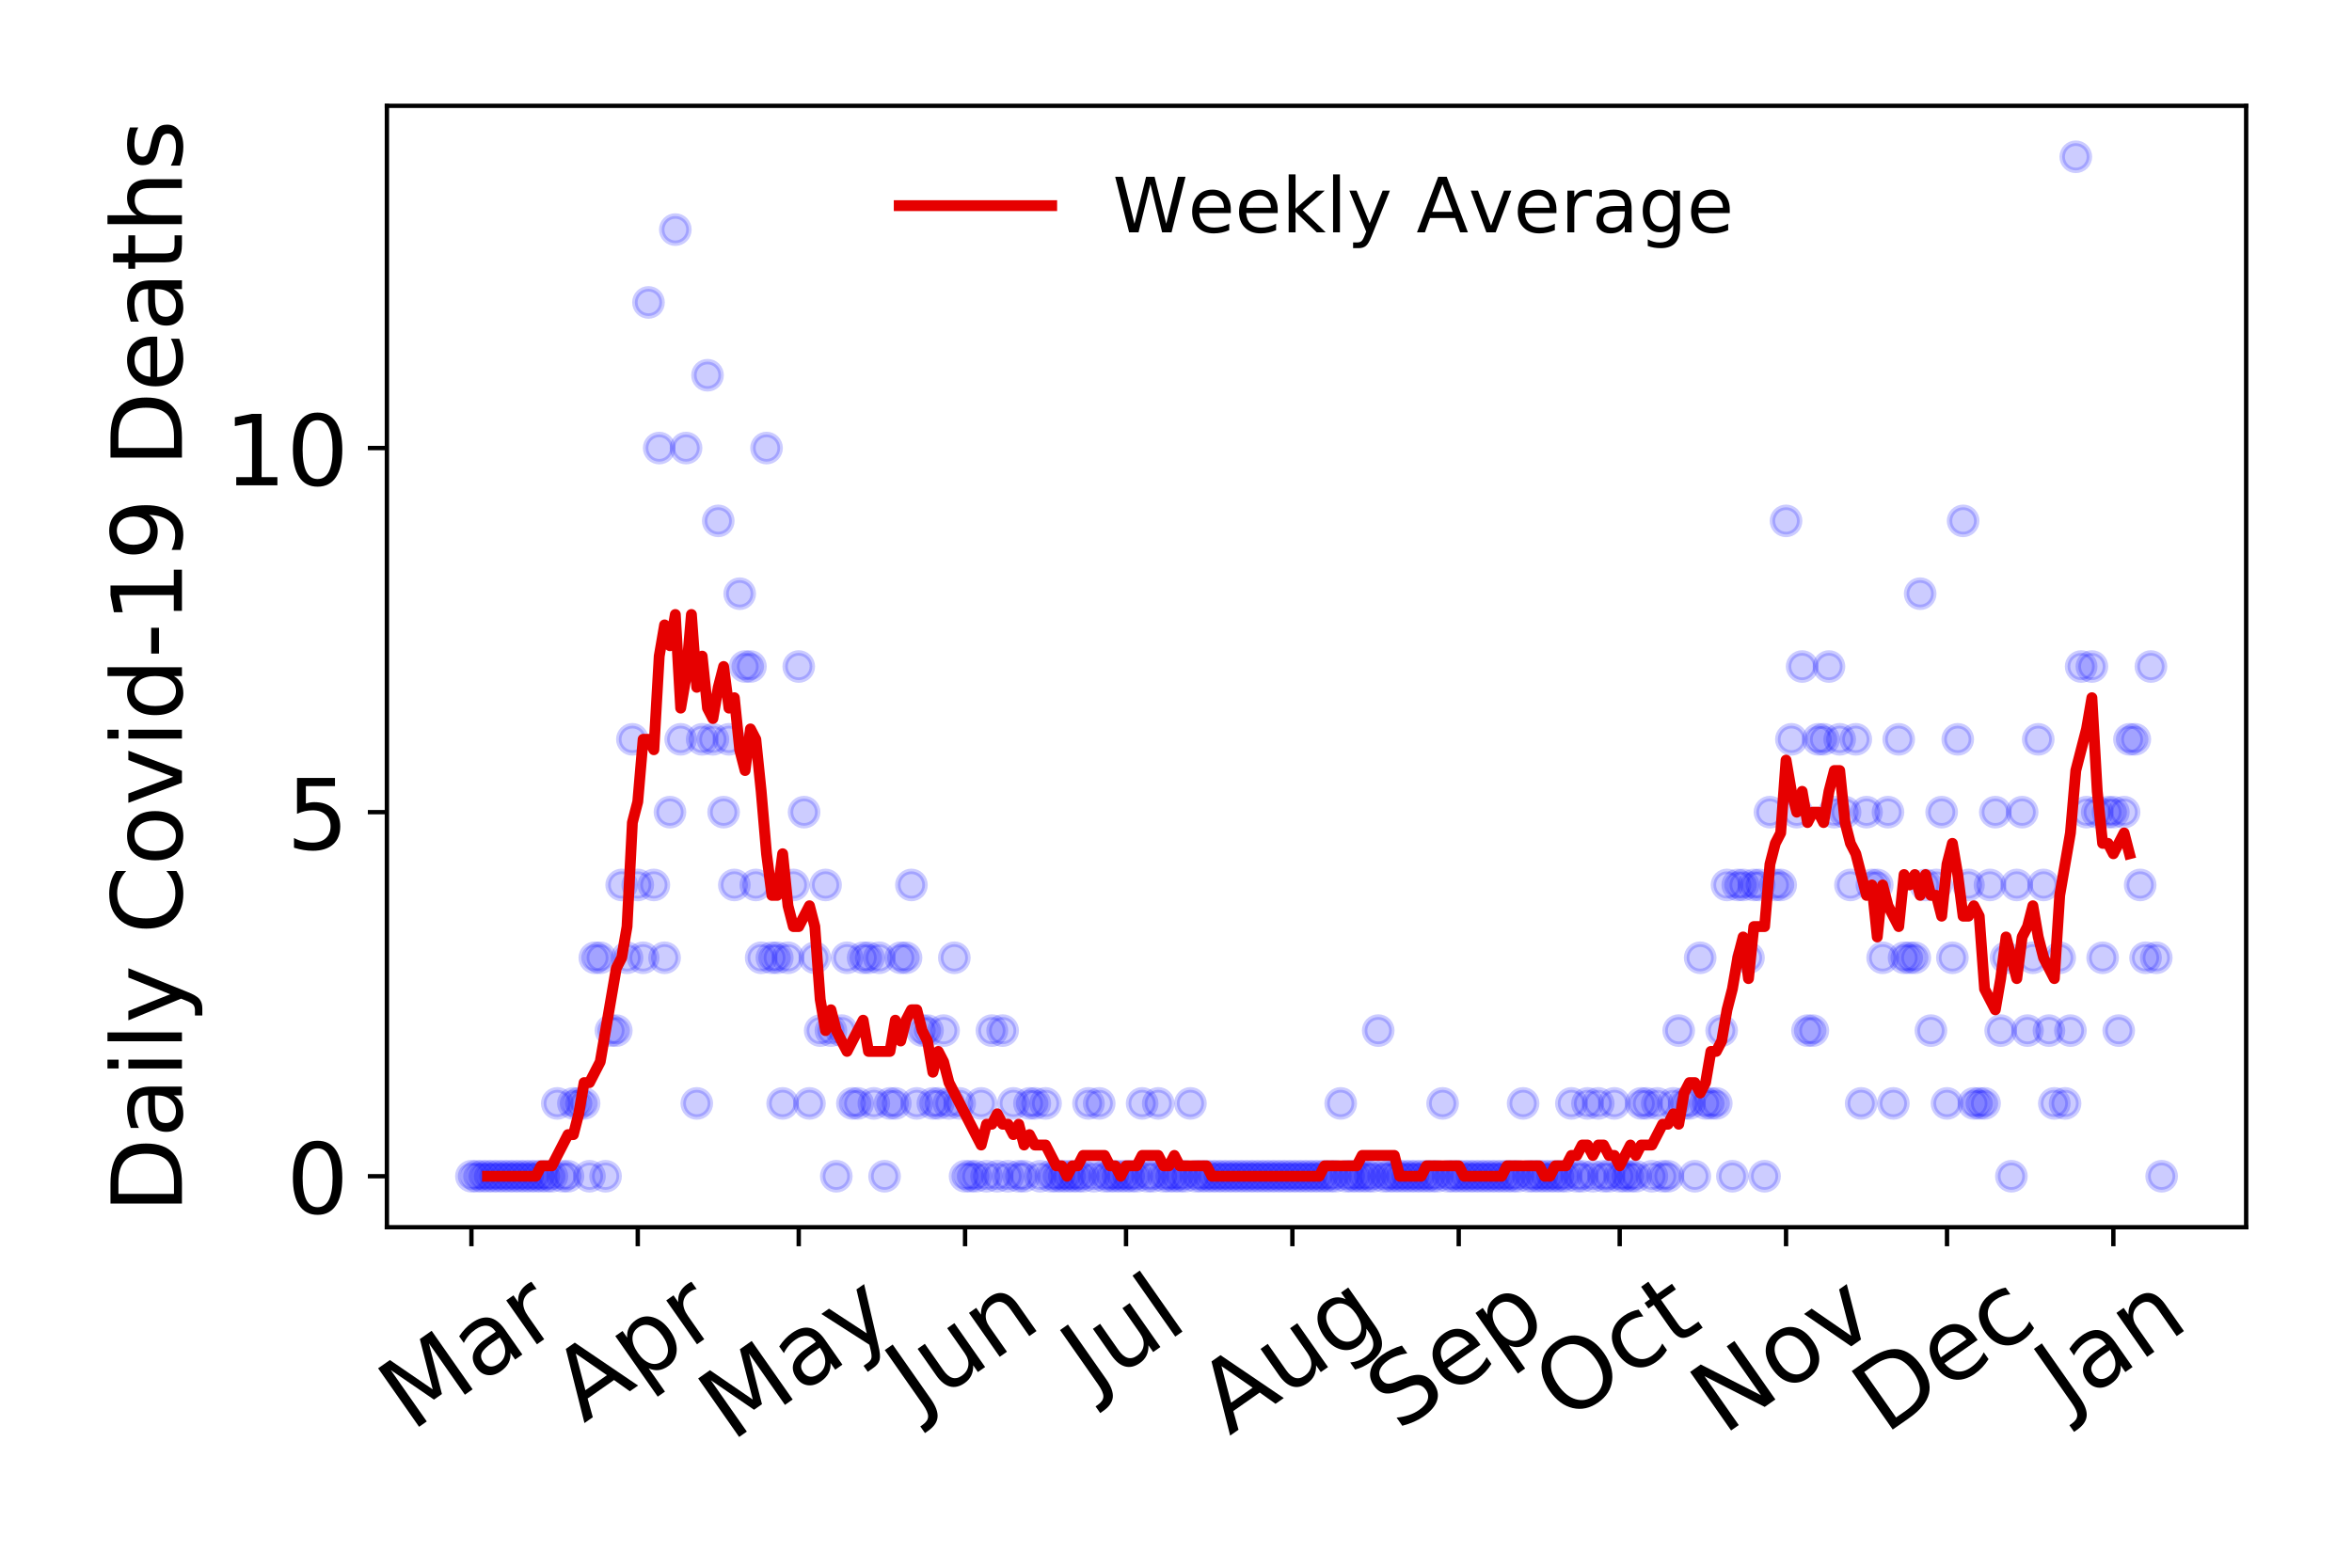 <?xml version="1.0" encoding="utf-8" standalone="no"?>
<!DOCTYPE svg PUBLIC "-//W3C//DTD SVG 1.1//EN"
  "http://www.w3.org/Graphics/SVG/1.1/DTD/svg11.dtd">
<!-- Created with matplotlib (https://matplotlib.org/) -->
<svg height="288pt" version="1.1" viewBox="0 0 432 288" width="432pt" xmlns="http://www.w3.org/2000/svg" xmlns:xlink="http://www.w3.org/1999/xlink">
 <defs>
  <style type="text/css">
*{stroke-linecap:butt;stroke-linejoin:round;}
  </style>
 </defs>
 <g id="figure_1">
  <g id="patch_1">
   <path d="M 0 288 
L 432 288 
L 432 0 
L 0 0 
z
" style="fill:#ffffff;"/>
  </g>
  <g id="axes_1">
   <g id="patch_2">
    <path d="M 71.065 225.45 
L 412.56 225.45 
L 412.56 19.44 
L 71.065 19.44 
z
" style="fill:#ffffff;"/>
   </g>
   <g id="matplotlib.axis_1">
    <g id="xtick_1">
     <g id="line2d_1">
      <defs>
       <path d="M 0 0 
L 0 3.5 
" id="m16c2c7ee30" style="stroke:#000000;stroke-width:0.8;"/>
      </defs>
      <g>
       <use style="stroke:#000000;stroke-width:0.8;" x="86.588" xlink:href="#m16c2c7ee30" y="225.45"/>
      </g>
     </g>
     <g id="text_1">
      <!-- Mar -->
      <defs>
       <path d="M 9.812 72.906 
L 24.516 72.906 
L 43.109 23.297 
L 61.812 72.906 
L 76.516 72.906 
L 76.516 0 
L 66.891 0 
L 66.891 64.016 
L 48.094 14.016 
L 38.188 14.016 
L 19.391 64.016 
L 19.391 0 
L 9.812 0 
z
" id="DejaVuSans-77"/>
       <path d="M 34.281 27.484 
Q 23.391 27.484 19.188 25 
Q 14.984 22.516 14.984 16.5 
Q 14.984 11.719 18.141 8.906 
Q 21.297 6.109 26.703 6.109 
Q 34.188 6.109 38.703 11.406 
Q 43.219 16.703 43.219 25.484 
L 43.219 27.484 
z
M 52.203 31.203 
L 52.203 0 
L 43.219 0 
L 43.219 8.297 
Q 40.141 3.328 35.547 0.953 
Q 30.953 -1.422 24.312 -1.422 
Q 15.922 -1.422 10.953 3.297 
Q 6 8.016 6 15.922 
Q 6 25.141 12.172 29.828 
Q 18.359 34.516 30.609 34.516 
L 43.219 34.516 
L 43.219 35.406 
Q 43.219 41.609 39.141 45 
Q 35.062 48.391 27.688 48.391 
Q 23 48.391 18.547 47.266 
Q 14.109 46.141 10.016 43.891 
L 10.016 52.203 
Q 14.938 54.109 19.578 55.047 
Q 24.219 56 28.609 56 
Q 40.484 56 46.344 49.844 
Q 52.203 43.703 52.203 31.203 
z
" id="DejaVuSans-97"/>
       <path d="M 41.109 46.297 
Q 39.594 47.172 37.812 47.578 
Q 36.031 48 33.891 48 
Q 26.266 48 22.188 43.047 
Q 18.109 38.094 18.109 28.812 
L 18.109 0 
L 9.078 0 
L 9.078 54.688 
L 18.109 54.688 
L 18.109 46.188 
Q 20.953 51.172 25.484 53.578 
Q 30.031 56 36.531 56 
Q 37.453 56 38.578 55.875 
Q 39.703 55.766 41.062 55.516 
z
" id="DejaVuSans-114"/>
      </defs>
      <g transform="translate(75.527 263.132)rotate(-35)scale(0.18 -0.18)">
       <use xlink:href="#DejaVuSans-77"/>
       <use x="86.279" xlink:href="#DejaVuSans-97"/>
       <use x="147.559" xlink:href="#DejaVuSans-114"/>
      </g>
     </g>
    </g>
    <g id="xtick_2">
     <g id="line2d_2">
      <g>
       <use style="stroke:#000000;stroke-width:0.8;" x="117.14" xlink:href="#m16c2c7ee30" y="225.45"/>
      </g>
     </g>
     <g id="text_2">
      <!-- Apr -->
      <defs>
       <path d="M 34.188 63.188 
L 20.797 26.906 
L 47.609 26.906 
z
M 28.609 72.906 
L 39.797 72.906 
L 67.578 0 
L 57.328 0 
L 50.688 18.703 
L 17.828 18.703 
L 11.188 0 
L 0.781 0 
z
" id="DejaVuSans-65"/>
       <path d="M 18.109 8.203 
L 18.109 -20.797 
L 9.078 -20.797 
L 9.078 54.688 
L 18.109 54.688 
L 18.109 46.391 
Q 20.953 51.266 25.266 53.625 
Q 29.594 56 35.594 56 
Q 45.562 56 51.781 48.094 
Q 58.016 40.188 58.016 27.297 
Q 58.016 14.406 51.781 6.484 
Q 45.562 -1.422 35.594 -1.422 
Q 29.594 -1.422 25.266 0.953 
Q 20.953 3.328 18.109 8.203 
z
M 48.688 27.297 
Q 48.688 37.203 44.609 42.844 
Q 40.531 48.484 33.406 48.484 
Q 26.266 48.484 22.188 42.844 
Q 18.109 37.203 18.109 27.297 
Q 18.109 17.391 22.188 11.75 
Q 26.266 6.109 33.406 6.109 
Q 40.531 6.109 44.609 11.75 
Q 48.688 17.391 48.688 27.297 
z
" id="DejaVuSans-112"/>
      </defs>
      <g transform="translate(107.234 261.514)rotate(-35)scale(0.18 -0.18)">
       <use xlink:href="#DejaVuSans-65"/>
       <use x="68.408" xlink:href="#DejaVuSans-112"/>
       <use x="131.885" xlink:href="#DejaVuSans-114"/>
      </g>
     </g>
    </g>
    <g id="xtick_3">
     <g id="line2d_3">
      <g>
       <use style="stroke:#000000;stroke-width:0.8;" x="146.706" xlink:href="#m16c2c7ee30" y="225.45"/>
      </g>
     </g>
     <g id="text_3">
      <!-- May -->
      <defs>
       <path d="M 32.172 -5.078 
Q 28.375 -14.844 24.75 -17.812 
Q 21.141 -20.797 15.094 -20.797 
L 7.906 -20.797 
L 7.906 -13.281 
L 13.188 -13.281 
Q 16.891 -13.281 18.938 -11.516 
Q 21 -9.766 23.484 -3.219 
L 25.094 0.875 
L 2.984 54.688 
L 12.5 54.688 
L 29.594 11.922 
L 46.688 54.688 
L 56.203 54.688 
z
" id="DejaVuSans-121"/>
      </defs>
      <g transform="translate(134.313 264.999)rotate(-35)scale(0.18 -0.18)">
       <use xlink:href="#DejaVuSans-77"/>
       <use x="86.279" xlink:href="#DejaVuSans-97"/>
       <use x="147.559" xlink:href="#DejaVuSans-121"/>
      </g>
     </g>
    </g>
    <g id="xtick_4">
     <g id="line2d_4">
      <g>
       <use style="stroke:#000000;stroke-width:0.8;" x="177.259" xlink:href="#m16c2c7ee30" y="225.45"/>
      </g>
     </g>
     <g id="text_4">
      <!-- Jun -->
      <defs>
       <path d="M 9.812 72.906 
L 19.672 72.906 
L 19.672 5.078 
Q 19.672 -8.109 14.672 -14.062 
Q 9.672 -20.016 -1.422 -20.016 
L -5.172 -20.016 
L -5.172 -11.719 
L -2.094 -11.719 
Q 4.438 -11.719 7.125 -8.047 
Q 9.812 -4.391 9.812 5.078 
z
" id="DejaVuSans-74"/>
       <path d="M 8.5 21.578 
L 8.5 54.688 
L 17.484 54.688 
L 17.484 21.922 
Q 17.484 14.156 20.5 10.266 
Q 23.531 6.391 29.594 6.391 
Q 36.859 6.391 41.078 11.031 
Q 45.312 15.672 45.312 23.688 
L 45.312 54.688 
L 54.297 54.688 
L 54.297 0 
L 45.312 0 
L 45.312 8.406 
Q 42.047 3.422 37.719 1 
Q 33.406 -1.422 27.688 -1.422 
Q 18.266 -1.422 13.375 4.438 
Q 8.5 10.297 8.5 21.578 
z
M 31.109 56 
z
" id="DejaVuSans-117"/>
       <path d="M 54.891 33.016 
L 54.891 0 
L 45.906 0 
L 45.906 32.719 
Q 45.906 40.484 42.875 44.328 
Q 39.844 48.188 33.797 48.188 
Q 26.516 48.188 22.312 43.547 
Q 18.109 38.922 18.109 30.906 
L 18.109 0 
L 9.078 0 
L 9.078 54.688 
L 18.109 54.688 
L 18.109 46.188 
Q 21.344 51.125 25.703 53.562 
Q 30.078 56 35.797 56 
Q 45.219 56 50.047 50.172 
Q 54.891 44.344 54.891 33.016 
z
" id="DejaVuSans-110"/>
      </defs>
      <g transform="translate(168.588 259.785)rotate(-35)scale(0.18 -0.18)">
       <use xlink:href="#DejaVuSans-74"/>
       <use x="29.492" xlink:href="#DejaVuSans-117"/>
       <use x="92.871" xlink:href="#DejaVuSans-110"/>
      </g>
     </g>
    </g>
    <g id="xtick_5">
     <g id="line2d_5">
      <g>
       <use style="stroke:#000000;stroke-width:0.8;" x="206.825" xlink:href="#m16c2c7ee30" y="225.45"/>
      </g>
     </g>
     <g id="text_5">
      <!-- Jul -->
      <defs>
       <path d="M 9.422 75.984 
L 18.406 75.984 
L 18.406 0 
L 9.422 0 
z
" id="DejaVuSans-108"/>
      </defs>
      <g transform="translate(200.779 256.11)rotate(-35)scale(0.18 -0.18)">
       <use xlink:href="#DejaVuSans-74"/>
       <use x="29.492" xlink:href="#DejaVuSans-117"/>
       <use x="92.871" xlink:href="#DejaVuSans-108"/>
      </g>
     </g>
    </g>
    <g id="xtick_6">
     <g id="line2d_6">
      <g>
       <use style="stroke:#000000;stroke-width:0.8;" x="237.377" xlink:href="#m16c2c7ee30" y="225.45"/>
      </g>
     </g>
     <g id="text_6">
      <!-- Aug -->
      <defs>
       <path d="M 45.406 27.984 
Q 45.406 37.75 41.375 43.109 
Q 37.359 48.484 30.078 48.484 
Q 22.859 48.484 18.828 43.109 
Q 14.797 37.75 14.797 27.984 
Q 14.797 18.266 18.828 12.891 
Q 22.859 7.516 30.078 7.516 
Q 37.359 7.516 41.375 12.891 
Q 45.406 18.266 45.406 27.984 
z
M 54.391 6.781 
Q 54.391 -7.172 48.188 -13.984 
Q 42 -20.797 29.203 -20.797 
Q 24.469 -20.797 20.266 -20.094 
Q 16.062 -19.391 12.109 -17.922 
L 12.109 -9.188 
Q 16.062 -11.328 19.922 -12.344 
Q 23.781 -13.375 27.781 -13.375 
Q 36.625 -13.375 41.016 -8.766 
Q 45.406 -4.156 45.406 5.172 
L 45.406 9.625 
Q 42.625 4.781 38.281 2.391 
Q 33.938 0 27.875 0 
Q 17.828 0 11.672 7.656 
Q 5.516 15.328 5.516 27.984 
Q 5.516 40.672 11.672 48.328 
Q 17.828 56 27.875 56 
Q 33.938 56 38.281 53.609 
Q 42.625 51.219 45.406 46.391 
L 45.406 54.688 
L 54.391 54.688 
z
" id="DejaVuSans-103"/>
      </defs>
      <g transform="translate(225.831 263.813)rotate(-35)scale(0.18 -0.18)">
       <use xlink:href="#DejaVuSans-65"/>
       <use x="68.408" xlink:href="#DejaVuSans-117"/>
       <use x="131.787" xlink:href="#DejaVuSans-103"/>
      </g>
     </g>
    </g>
    <g id="xtick_7">
     <g id="line2d_7">
      <g>
       <use style="stroke:#000000;stroke-width:0.8;" x="267.93" xlink:href="#m16c2c7ee30" y="225.45"/>
      </g>
     </g>
     <g id="text_7">
      <!-- Sep -->
      <defs>
       <path d="M 53.516 70.516 
L 53.516 60.891 
Q 47.906 63.578 42.922 64.891 
Q 37.938 66.219 33.297 66.219 
Q 25.25 66.219 20.875 63.094 
Q 16.5 59.969 16.5 54.203 
Q 16.5 49.359 19.406 46.891 
Q 22.312 44.438 30.422 42.922 
L 36.375 41.703 
Q 47.406 39.594 52.656 34.297 
Q 57.906 29 57.906 20.125 
Q 57.906 9.516 50.797 4.047 
Q 43.703 -1.422 29.984 -1.422 
Q 24.812 -1.422 18.969 -0.25 
Q 13.141 0.922 6.891 3.219 
L 6.891 13.375 
Q 12.891 10.016 18.656 8.297 
Q 24.422 6.594 29.984 6.594 
Q 38.422 6.594 43.016 9.906 
Q 47.609 13.234 47.609 19.391 
Q 47.609 24.75 44.312 27.781 
Q 41.016 30.812 33.5 32.328 
L 27.484 33.5 
Q 16.453 35.688 11.516 40.375 
Q 6.594 45.062 6.594 53.422 
Q 6.594 63.094 13.406 68.656 
Q 20.219 74.219 32.172 74.219 
Q 37.312 74.219 42.625 73.281 
Q 47.953 72.359 53.516 70.516 
z
" id="DejaVuSans-83"/>
       <path d="M 56.203 29.594 
L 56.203 25.203 
L 14.891 25.203 
Q 15.484 15.922 20.484 11.062 
Q 25.484 6.203 34.422 6.203 
Q 39.594 6.203 44.453 7.469 
Q 49.312 8.734 54.109 11.281 
L 54.109 2.781 
Q 49.266 0.734 44.188 -0.344 
Q 39.109 -1.422 33.891 -1.422 
Q 20.797 -1.422 13.156 6.188 
Q 5.516 13.812 5.516 26.812 
Q 5.516 40.234 12.766 48.109 
Q 20.016 56 32.328 56 
Q 43.359 56 49.781 48.891 
Q 56.203 41.797 56.203 29.594 
z
M 47.219 32.234 
Q 47.125 39.594 43.094 43.984 
Q 39.062 48.391 32.422 48.391 
Q 24.906 48.391 20.391 44.141 
Q 15.875 39.891 15.188 32.172 
z
" id="DejaVuSans-101"/>
      </defs>
      <g transform="translate(256.882 263.115)rotate(-35)scale(0.18 -0.18)">
       <use xlink:href="#DejaVuSans-83"/>
       <use x="63.477" xlink:href="#DejaVuSans-101"/>
       <use x="125" xlink:href="#DejaVuSans-112"/>
      </g>
     </g>
    </g>
    <g id="xtick_8">
     <g id="line2d_8">
      <g>
       <use style="stroke:#000000;stroke-width:0.8;" x="297.496" xlink:href="#m16c2c7ee30" y="225.45"/>
      </g>
     </g>
     <g id="text_8">
      <!-- Oct -->
      <defs>
       <path d="M 39.406 66.219 
Q 28.656 66.219 22.328 58.203 
Q 16.016 50.203 16.016 36.375 
Q 16.016 22.609 22.328 14.594 
Q 28.656 6.594 39.406 6.594 
Q 50.141 6.594 56.422 14.594 
Q 62.703 22.609 62.703 36.375 
Q 62.703 50.203 56.422 58.203 
Q 50.141 66.219 39.406 66.219 
z
M 39.406 74.219 
Q 54.734 74.219 63.906 63.938 
Q 73.094 53.656 73.094 36.375 
Q 73.094 19.141 63.906 8.859 
Q 54.734 -1.422 39.406 -1.422 
Q 24.031 -1.422 14.812 8.828 
Q 5.609 19.094 5.609 36.375 
Q 5.609 53.656 14.812 63.938 
Q 24.031 74.219 39.406 74.219 
z
" id="DejaVuSans-79"/>
       <path d="M 48.781 52.594 
L 48.781 44.188 
Q 44.969 46.297 41.141 47.344 
Q 37.312 48.391 33.406 48.391 
Q 24.656 48.391 19.812 42.844 
Q 14.984 37.312 14.984 27.297 
Q 14.984 17.281 19.812 11.734 
Q 24.656 6.203 33.406 6.203 
Q 37.312 6.203 41.141 7.25 
Q 44.969 8.297 48.781 10.406 
L 48.781 2.094 
Q 45.016 0.344 40.984 -0.531 
Q 36.969 -1.422 32.422 -1.422 
Q 20.062 -1.422 12.781 6.344 
Q 5.516 14.109 5.516 27.297 
Q 5.516 40.672 12.859 48.328 
Q 20.219 56 33.016 56 
Q 37.156 56 41.109 55.141 
Q 45.062 54.297 48.781 52.594 
z
" id="DejaVuSans-99"/>
       <path d="M 18.312 70.219 
L 18.312 54.688 
L 36.812 54.688 
L 36.812 47.703 
L 18.312 47.703 
L 18.312 18.016 
Q 18.312 11.328 20.141 9.422 
Q 21.969 7.516 27.594 7.516 
L 36.812 7.516 
L 36.812 0 
L 27.594 0 
Q 17.188 0 13.234 3.875 
Q 9.281 7.766 9.281 18.016 
L 9.281 47.703 
L 2.688 47.703 
L 2.688 54.688 
L 9.281 54.688 
L 9.281 70.219 
z
" id="DejaVuSans-116"/>
      </defs>
      <g transform="translate(287.598 261.505)rotate(-35)scale(0.18 -0.18)">
       <use xlink:href="#DejaVuSans-79"/>
       <use x="78.711" xlink:href="#DejaVuSans-99"/>
       <use x="133.691" xlink:href="#DejaVuSans-116"/>
      </g>
     </g>
    </g>
    <g id="xtick_9">
     <g id="line2d_9">
      <g>
       <use style="stroke:#000000;stroke-width:0.8;" x="328.049" xlink:href="#m16c2c7ee30" y="225.45"/>
      </g>
     </g>
     <g id="text_9">
      <!-- Nov -->
      <defs>
       <path d="M 9.812 72.906 
L 23.094 72.906 
L 55.422 11.922 
L 55.422 72.906 
L 64.984 72.906 
L 64.984 0 
L 51.703 0 
L 19.391 60.984 
L 19.391 0 
L 9.812 0 
z
" id="DejaVuSans-78"/>
       <path d="M 30.609 48.391 
Q 23.391 48.391 19.188 42.75 
Q 14.984 37.109 14.984 27.297 
Q 14.984 17.484 19.156 11.844 
Q 23.344 6.203 30.609 6.203 
Q 37.797 6.203 41.984 11.859 
Q 46.188 17.531 46.188 27.297 
Q 46.188 37.016 41.984 42.703 
Q 37.797 48.391 30.609 48.391 
z
M 30.609 56 
Q 42.328 56 49.016 48.375 
Q 55.719 40.766 55.719 27.297 
Q 55.719 13.875 49.016 6.219 
Q 42.328 -1.422 30.609 -1.422 
Q 18.844 -1.422 12.172 6.219 
Q 5.516 13.875 5.516 27.297 
Q 5.516 40.766 12.172 48.375 
Q 18.844 56 30.609 56 
z
" id="DejaVuSans-111"/>
       <path d="M 2.984 54.688 
L 12.5 54.688 
L 29.594 8.797 
L 46.688 54.688 
L 56.203 54.688 
L 35.688 0 
L 23.484 0 
z
" id="DejaVuSans-118"/>
      </defs>
      <g transform="translate(316.508 263.805)rotate(-35)scale(0.18 -0.18)">
       <use xlink:href="#DejaVuSans-78"/>
       <use x="74.805" xlink:href="#DejaVuSans-111"/>
       <use x="135.986" xlink:href="#DejaVuSans-118"/>
      </g>
     </g>
    </g>
    <g id="xtick_10">
     <g id="line2d_10">
      <g>
       <use style="stroke:#000000;stroke-width:0.8;" x="357.615" xlink:href="#m16c2c7ee30" y="225.45"/>
      </g>
     </g>
     <g id="text_10">
      <!-- Dec -->
      <defs>
       <path d="M 19.672 64.797 
L 19.672 8.109 
L 31.594 8.109 
Q 46.688 8.109 53.688 14.938 
Q 60.688 21.781 60.688 36.531 
Q 60.688 51.172 53.688 57.984 
Q 46.688 64.797 31.594 64.797 
z
M 9.812 72.906 
L 30.078 72.906 
Q 51.266 72.906 61.172 64.094 
Q 71.094 55.281 71.094 36.531 
Q 71.094 17.672 61.125 8.828 
Q 51.172 0 30.078 0 
L 9.812 0 
z
" id="DejaVuSans-68"/>
      </defs>
      <g transform="translate(346.197 263.633)rotate(-35)scale(0.18 -0.18)">
       <use xlink:href="#DejaVuSans-68"/>
       <use x="77.002" xlink:href="#DejaVuSans-101"/>
       <use x="138.525" xlink:href="#DejaVuSans-99"/>
      </g>
     </g>
    </g>
    <g id="xtick_11">
     <g id="line2d_11">
      <g>
       <use style="stroke:#000000;stroke-width:0.8;" x="388.168" xlink:href="#m16c2c7ee30" y="225.45"/>
      </g>
     </g>
     <g id="text_11">
      <!-- Jan -->
      <g transform="translate(379.651 259.569)rotate(-35)scale(0.18 -0.18)">
       <use xlink:href="#DejaVuSans-74"/>
       <use x="29.492" xlink:href="#DejaVuSans-97"/>
       <use x="90.771" xlink:href="#DejaVuSans-110"/>
      </g>
     </g>
    </g>
   </g>
   <g id="matplotlib.axis_2">
    <g id="ytick_1">
     <g id="line2d_12">
      <defs>
       <path d="M 0 0 
L -3.5 0 
" id="mb2c019b6e4" style="stroke:#000000;stroke-width:0.8;"/>
      </defs>
      <g>
       <use style="stroke:#000000;stroke-width:0.8;" x="71.065" xlink:href="#mb2c019b6e4" y="216.085"/>
      </g>
     </g>
     <g id="text_12">
      <!-- 0 -->
      <defs>
       <path d="M 31.781 66.406 
Q 24.172 66.406 20.328 58.906 
Q 16.5 51.422 16.5 36.375 
Q 16.5 21.391 20.328 13.891 
Q 24.172 6.391 31.781 6.391 
Q 39.453 6.391 43.281 13.891 
Q 47.125 21.391 47.125 36.375 
Q 47.125 51.422 43.281 58.906 
Q 39.453 66.406 31.781 66.406 
z
M 31.781 74.219 
Q 44.047 74.219 50.516 64.516 
Q 56.984 54.828 56.984 36.375 
Q 56.984 17.969 50.516 8.266 
Q 44.047 -1.422 31.781 -1.422 
Q 19.531 -1.422 13.062 8.266 
Q 6.594 17.969 6.594 36.375 
Q 6.594 54.828 13.062 64.516 
Q 19.531 74.219 31.781 74.219 
z
" id="DejaVuSans-48"/>
      </defs>
      <g transform="translate(52.612 222.924)scale(0.18 -0.18)">
       <use xlink:href="#DejaVuSans-48"/>
      </g>
     </g>
    </g>
    <g id="ytick_2">
     <g id="line2d_13">
      <g>
       <use style="stroke:#000000;stroke-width:0.8;" x="71.065" xlink:href="#mb2c019b6e4" y="149.199"/>
      </g>
     </g>
     <g id="text_13">
      <!-- 5 -->
      <defs>
       <path d="M 10.797 72.906 
L 49.516 72.906 
L 49.516 64.594 
L 19.828 64.594 
L 19.828 46.734 
Q 21.969 47.469 24.109 47.828 
Q 26.266 48.188 28.422 48.188 
Q 40.625 48.188 47.75 41.5 
Q 54.891 34.812 54.891 23.391 
Q 54.891 11.625 47.562 5.094 
Q 40.234 -1.422 26.906 -1.422 
Q 22.312 -1.422 17.547 -0.641 
Q 12.797 0.141 7.719 1.703 
L 7.719 11.625 
Q 12.109 9.234 16.797 8.062 
Q 21.484 6.891 26.703 6.891 
Q 35.156 6.891 40.078 11.328 
Q 45.016 15.766 45.016 23.391 
Q 45.016 31 40.078 35.438 
Q 35.156 39.891 26.703 39.891 
Q 22.75 39.891 18.812 39.016 
Q 14.891 38.141 10.797 36.281 
z
" id="DejaVuSans-53"/>
      </defs>
      <g transform="translate(52.612 156.038)scale(0.18 -0.18)">
       <use xlink:href="#DejaVuSans-53"/>
      </g>
     </g>
    </g>
    <g id="ytick_3">
     <g id="line2d_14">
      <g>
       <use style="stroke:#000000;stroke-width:0.8;" x="71.065" xlink:href="#mb2c019b6e4" y="82.313"/>
      </g>
     </g>
     <g id="text_14">
      <!-- 10 -->
      <defs>
       <path d="M 12.406 8.297 
L 28.516 8.297 
L 28.516 63.922 
L 10.984 60.406 
L 10.984 69.391 
L 28.422 72.906 
L 38.281 72.906 
L 38.281 8.297 
L 54.391 8.297 
L 54.391 0 
L 12.406 0 
z
" id="DejaVuSans-49"/>
      </defs>
      <g transform="translate(41.16 89.152)scale(0.18 -0.18)">
       <use xlink:href="#DejaVuSans-49"/>
       <use x="63.623" xlink:href="#DejaVuSans-48"/>
      </g>
     </g>
    </g>
    <g id="text_15">
     <!-- Daily Covid-19 Deaths -->
     <defs>
      <path d="M 9.422 54.688 
L 18.406 54.688 
L 18.406 0 
L 9.422 0 
z
M 9.422 75.984 
L 18.406 75.984 
L 18.406 64.594 
L 9.422 64.594 
z
" id="DejaVuSans-105"/>
      <path id="DejaVuSans-32"/>
      <path d="M 64.406 67.281 
L 64.406 56.891 
Q 59.422 61.531 53.781 63.812 
Q 48.141 66.109 41.797 66.109 
Q 29.297 66.109 22.656 58.469 
Q 16.016 50.828 16.016 36.375 
Q 16.016 21.969 22.656 14.328 
Q 29.297 6.688 41.797 6.688 
Q 48.141 6.688 53.781 8.984 
Q 59.422 11.281 64.406 15.922 
L 64.406 5.609 
Q 59.234 2.094 53.438 0.328 
Q 47.656 -1.422 41.219 -1.422 
Q 24.656 -1.422 15.125 8.703 
Q 5.609 18.844 5.609 36.375 
Q 5.609 53.953 15.125 64.078 
Q 24.656 74.219 41.219 74.219 
Q 47.75 74.219 53.531 72.484 
Q 59.328 70.75 64.406 67.281 
z
" id="DejaVuSans-67"/>
      <path d="M 45.406 46.391 
L 45.406 75.984 
L 54.391 75.984 
L 54.391 0 
L 45.406 0 
L 45.406 8.203 
Q 42.578 3.328 38.25 0.953 
Q 33.938 -1.422 27.875 -1.422 
Q 17.969 -1.422 11.734 6.484 
Q 5.516 14.406 5.516 27.297 
Q 5.516 40.188 11.734 48.094 
Q 17.969 56 27.875 56 
Q 33.938 56 38.25 53.625 
Q 42.578 51.266 45.406 46.391 
z
M 14.797 27.297 
Q 14.797 17.391 18.875 11.75 
Q 22.953 6.109 30.078 6.109 
Q 37.203 6.109 41.297 11.75 
Q 45.406 17.391 45.406 27.297 
Q 45.406 37.203 41.297 42.844 
Q 37.203 48.484 30.078 48.484 
Q 22.953 48.484 18.875 42.844 
Q 14.797 37.203 14.797 27.297 
z
" id="DejaVuSans-100"/>
      <path d="M 4.891 31.391 
L 31.203 31.391 
L 31.203 23.391 
L 4.891 23.391 
z
" id="DejaVuSans-45"/>
      <path d="M 10.984 1.516 
L 10.984 10.5 
Q 14.703 8.734 18.5 7.812 
Q 22.312 6.891 25.984 6.891 
Q 35.75 6.891 40.891 13.453 
Q 46.047 20.016 46.781 33.406 
Q 43.953 29.203 39.594 26.953 
Q 35.25 24.703 29.984 24.703 
Q 19.047 24.703 12.672 31.312 
Q 6.297 37.938 6.297 49.422 
Q 6.297 60.641 12.938 67.422 
Q 19.578 74.219 30.609 74.219 
Q 43.266 74.219 49.922 64.516 
Q 56.594 54.828 56.594 36.375 
Q 56.594 19.141 48.406 8.859 
Q 40.234 -1.422 26.422 -1.422 
Q 22.703 -1.422 18.891 -0.688 
Q 15.094 0.047 10.984 1.516 
z
M 30.609 32.422 
Q 37.25 32.422 41.125 36.953 
Q 45.016 41.5 45.016 49.422 
Q 45.016 57.281 41.125 61.844 
Q 37.25 66.406 30.609 66.406 
Q 23.969 66.406 20.094 61.844 
Q 16.219 57.281 16.219 49.422 
Q 16.219 41.5 20.094 36.953 
Q 23.969 32.422 30.609 32.422 
z
" id="DejaVuSans-57"/>
      <path d="M 54.891 33.016 
L 54.891 0 
L 45.906 0 
L 45.906 32.719 
Q 45.906 40.484 42.875 44.328 
Q 39.844 48.188 33.797 48.188 
Q 26.516 48.188 22.312 43.547 
Q 18.109 38.922 18.109 30.906 
L 18.109 0 
L 9.078 0 
L 9.078 75.984 
L 18.109 75.984 
L 18.109 46.188 
Q 21.344 51.125 25.703 53.562 
Q 30.078 56 35.797 56 
Q 45.219 56 50.047 50.172 
Q 54.891 44.344 54.891 33.016 
z
" id="DejaVuSans-104"/>
      <path d="M 44.281 53.078 
L 44.281 44.578 
Q 40.484 46.531 36.375 47.5 
Q 32.281 48.484 27.875 48.484 
Q 21.188 48.484 17.844 46.438 
Q 14.5 44.391 14.5 40.281 
Q 14.5 37.156 16.891 35.375 
Q 19.281 33.594 26.516 31.984 
L 29.594 31.297 
Q 39.156 29.25 43.188 25.516 
Q 47.219 21.781 47.219 15.094 
Q 47.219 7.469 41.188 3.016 
Q 35.156 -1.422 24.609 -1.422 
Q 20.219 -1.422 15.453 -0.562 
Q 10.688 0.297 5.422 2 
L 5.422 11.281 
Q 10.406 8.688 15.234 7.391 
Q 20.062 6.109 24.812 6.109 
Q 31.156 6.109 34.562 8.281 
Q 37.984 10.453 37.984 14.406 
Q 37.984 18.062 35.516 20.016 
Q 33.062 21.969 24.703 23.781 
L 21.578 24.516 
Q 13.234 26.266 9.516 29.906 
Q 5.812 33.547 5.812 39.891 
Q 5.812 47.609 11.281 51.797 
Q 16.75 56 26.812 56 
Q 31.781 56 36.172 55.266 
Q 40.578 54.547 44.281 53.078 
z
" id="DejaVuSans-115"/>
     </defs>
     <g transform="translate(33.417 222.874)rotate(-90)scale(0.18 -0.18)">
      <use xlink:href="#DejaVuSans-68"/>
      <use x="77.002" xlink:href="#DejaVuSans-97"/>
      <use x="138.281" xlink:href="#DejaVuSans-105"/>
      <use x="166.064" xlink:href="#DejaVuSans-108"/>
      <use x="193.848" xlink:href="#DejaVuSans-121"/>
      <use x="253.027" xlink:href="#DejaVuSans-32"/>
      <use x="284.814" xlink:href="#DejaVuSans-67"/>
      <use x="354.639" xlink:href="#DejaVuSans-111"/>
      <use x="415.82" xlink:href="#DejaVuSans-118"/>
      <use x="475" xlink:href="#DejaVuSans-105"/>
      <use x="502.783" xlink:href="#DejaVuSans-100"/>
      <use x="566.26" xlink:href="#DejaVuSans-45"/>
      <use x="602.344" xlink:href="#DejaVuSans-49"/>
      <use x="665.967" xlink:href="#DejaVuSans-57"/>
      <use x="729.59" xlink:href="#DejaVuSans-32"/>
      <use x="761.377" xlink:href="#DejaVuSans-68"/>
      <use x="838.379" xlink:href="#DejaVuSans-101"/>
      <use x="899.902" xlink:href="#DejaVuSans-97"/>
      <use x="961.182" xlink:href="#DejaVuSans-116"/>
      <use x="1000.391" xlink:href="#DejaVuSans-104"/>
      <use x="1063.77" xlink:href="#DejaVuSans-115"/>
     </g>
    </g>
   </g>
   <g id="line2d_15">
    <defs>
     <path d="M 0 2.5 
C 0.663 2.5 1.299 2.237 1.768 1.768 
C 2.237 1.299 2.5 0.663 2.5 0 
C 2.5 -0.663 2.237 -1.299 1.768 -1.768 
C 1.299 -2.237 0.663 -2.5 0 -2.5 
C -0.663 -2.5 -1.299 -2.237 -1.768 -1.768 
C -2.237 -1.299 -2.5 -0.663 -2.5 0 
C -2.5 0.663 -2.237 1.299 -1.768 1.768 
C -1.299 2.237 -0.663 2.5 0 2.5 
z
" id="meea160ddb9" style="stroke:#0000ff;stroke-opacity:0.2;"/>
    </defs>
    <g clip-path="url(#p3dc5a13782)">
     <use style="fill:#0000ff;fill-opacity:0.2;stroke:#0000ff;stroke-opacity:0.2;" x="86.588" xlink:href="#meea160ddb9" y="216.085"/>
     <use style="fill:#0000ff;fill-opacity:0.2;stroke:#0000ff;stroke-opacity:0.2;" x="87.573" xlink:href="#meea160ddb9" y="216.085"/>
     <use style="fill:#0000ff;fill-opacity:0.2;stroke:#0000ff;stroke-opacity:0.2;" x="88.559" xlink:href="#meea160ddb9" y="216.085"/>
     <use style="fill:#0000ff;fill-opacity:0.2;stroke:#0000ff;stroke-opacity:0.2;" x="89.544" xlink:href="#meea160ddb9" y="216.085"/>
     <use style="fill:#0000ff;fill-opacity:0.2;stroke:#0000ff;stroke-opacity:0.2;" x="90.53" xlink:href="#meea160ddb9" y="216.085"/>
     <use style="fill:#0000ff;fill-opacity:0.2;stroke:#0000ff;stroke-opacity:0.2;" x="91.515" xlink:href="#meea160ddb9" y="216.085"/>
     <use style="fill:#0000ff;fill-opacity:0.2;stroke:#0000ff;stroke-opacity:0.2;" x="92.501" xlink:href="#meea160ddb9" y="216.085"/>
     <use style="fill:#0000ff;fill-opacity:0.2;stroke:#0000ff;stroke-opacity:0.2;" x="93.486" xlink:href="#meea160ddb9" y="216.085"/>
     <use style="fill:#0000ff;fill-opacity:0.2;stroke:#0000ff;stroke-opacity:0.2;" x="94.472" xlink:href="#meea160ddb9" y="216.085"/>
     <use style="fill:#0000ff;fill-opacity:0.2;stroke:#0000ff;stroke-opacity:0.2;" x="95.457" xlink:href="#meea160ddb9" y="216.085"/>
     <use style="fill:#0000ff;fill-opacity:0.2;stroke:#0000ff;stroke-opacity:0.2;" x="96.443" xlink:href="#meea160ddb9" y="216.085"/>
     <use style="fill:#0000ff;fill-opacity:0.2;stroke:#0000ff;stroke-opacity:0.2;" x="97.429" xlink:href="#meea160ddb9" y="216.085"/>
     <use style="fill:#0000ff;fill-opacity:0.2;stroke:#0000ff;stroke-opacity:0.2;" x="98.414" xlink:href="#meea160ddb9" y="216.085"/>
     <use style="fill:#0000ff;fill-opacity:0.2;stroke:#0000ff;stroke-opacity:0.2;" x="99.4" xlink:href="#meea160ddb9" y="216.085"/>
     <use style="fill:#0000ff;fill-opacity:0.2;stroke:#0000ff;stroke-opacity:0.2;" x="100.385" xlink:href="#meea160ddb9" y="216.085"/>
     <use style="fill:#0000ff;fill-opacity:0.2;stroke:#0000ff;stroke-opacity:0.2;" x="101.371" xlink:href="#meea160ddb9" y="216.085"/>
     <use style="fill:#0000ff;fill-opacity:0.2;stroke:#0000ff;stroke-opacity:0.2;" x="102.356" xlink:href="#meea160ddb9" y="202.708"/>
     <use style="fill:#0000ff;fill-opacity:0.2;stroke:#0000ff;stroke-opacity:0.2;" x="103.342" xlink:href="#meea160ddb9" y="216.085"/>
     <use style="fill:#0000ff;fill-opacity:0.2;stroke:#0000ff;stroke-opacity:0.2;" x="104.328" xlink:href="#meea160ddb9" y="216.085"/>
     <use style="fill:#0000ff;fill-opacity:0.2;stroke:#0000ff;stroke-opacity:0.2;" x="105.313" xlink:href="#meea160ddb9" y="202.708"/>
     <use style="fill:#0000ff;fill-opacity:0.2;stroke:#0000ff;stroke-opacity:0.2;" x="106.299" xlink:href="#meea160ddb9" y="202.708"/>
     <use style="fill:#0000ff;fill-opacity:0.2;stroke:#0000ff;stroke-opacity:0.2;" x="107.284" xlink:href="#meea160ddb9" y="202.708"/>
     <use style="fill:#0000ff;fill-opacity:0.2;stroke:#0000ff;stroke-opacity:0.2;" x="108.27" xlink:href="#meea160ddb9" y="216.085"/>
     <use style="fill:#0000ff;fill-opacity:0.2;stroke:#0000ff;stroke-opacity:0.2;" x="109.255" xlink:href="#meea160ddb9" y="175.954"/>
     <use style="fill:#0000ff;fill-opacity:0.2;stroke:#0000ff;stroke-opacity:0.2;" x="110.241" xlink:href="#meea160ddb9" y="175.954"/>
     <use style="fill:#0000ff;fill-opacity:0.2;stroke:#0000ff;stroke-opacity:0.2;" x="111.226" xlink:href="#meea160ddb9" y="216.085"/>
     <use style="fill:#0000ff;fill-opacity:0.2;stroke:#0000ff;stroke-opacity:0.2;" x="112.212" xlink:href="#meea160ddb9" y="189.331"/>
     <use style="fill:#0000ff;fill-opacity:0.2;stroke:#0000ff;stroke-opacity:0.2;" x="113.198" xlink:href="#meea160ddb9" y="189.331"/>
     <use style="fill:#0000ff;fill-opacity:0.2;stroke:#0000ff;stroke-opacity:0.2;" x="114.183" xlink:href="#meea160ddb9" y="162.576"/>
     <use style="fill:#0000ff;fill-opacity:0.2;stroke:#0000ff;stroke-opacity:0.2;" x="115.169" xlink:href="#meea160ddb9" y="175.954"/>
     <use style="fill:#0000ff;fill-opacity:0.2;stroke:#0000ff;stroke-opacity:0.2;" x="116.154" xlink:href="#meea160ddb9" y="135.822"/>
     <use style="fill:#0000ff;fill-opacity:0.2;stroke:#0000ff;stroke-opacity:0.2;" x="117.14" xlink:href="#meea160ddb9" y="162.576"/>
     <use style="fill:#0000ff;fill-opacity:0.2;stroke:#0000ff;stroke-opacity:0.2;" x="118.125" xlink:href="#meea160ddb9" y="175.954"/>
     <use style="fill:#0000ff;fill-opacity:0.2;stroke:#0000ff;stroke-opacity:0.2;" x="119.111" xlink:href="#meea160ddb9" y="55.559"/>
     <use style="fill:#0000ff;fill-opacity:0.2;stroke:#0000ff;stroke-opacity:0.2;" x="120.096" xlink:href="#meea160ddb9" y="162.576"/>
     <use style="fill:#0000ff;fill-opacity:0.2;stroke:#0000ff;stroke-opacity:0.2;" x="121.082" xlink:href="#meea160ddb9" y="82.313"/>
     <use style="fill:#0000ff;fill-opacity:0.2;stroke:#0000ff;stroke-opacity:0.2;" x="122.067" xlink:href="#meea160ddb9" y="175.954"/>
     <use style="fill:#0000ff;fill-opacity:0.2;stroke:#0000ff;stroke-opacity:0.2;" x="123.053" xlink:href="#meea160ddb9" y="149.199"/>
     <use style="fill:#0000ff;fill-opacity:0.2;stroke:#0000ff;stroke-opacity:0.2;" x="124.039" xlink:href="#meea160ddb9" y="42.181"/>
     <use style="fill:#0000ff;fill-opacity:0.2;stroke:#0000ff;stroke-opacity:0.2;" x="125.024" xlink:href="#meea160ddb9" y="135.822"/>
     <use style="fill:#0000ff;fill-opacity:0.2;stroke:#0000ff;stroke-opacity:0.2;" x="126.01" xlink:href="#meea160ddb9" y="82.313"/>
     <use style="fill:#0000ff;fill-opacity:0.2;stroke:#0000ff;stroke-opacity:0.2;" x="126.995" xlink:href="#meea160ddb9" y="122.445"/>
     <use style="fill:#0000ff;fill-opacity:0.2;stroke:#0000ff;stroke-opacity:0.2;" x="127.981" xlink:href="#meea160ddb9" y="202.708"/>
     <use style="fill:#0000ff;fill-opacity:0.2;stroke:#0000ff;stroke-opacity:0.2;" x="128.966" xlink:href="#meea160ddb9" y="135.822"/>
     <use style="fill:#0000ff;fill-opacity:0.2;stroke:#0000ff;stroke-opacity:0.2;" x="129.952" xlink:href="#meea160ddb9" y="68.936"/>
     <use style="fill:#0000ff;fill-opacity:0.2;stroke:#0000ff;stroke-opacity:0.2;" x="130.938" xlink:href="#meea160ddb9" y="135.822"/>
     <use style="fill:#0000ff;fill-opacity:0.2;stroke:#0000ff;stroke-opacity:0.2;" x="131.923" xlink:href="#meea160ddb9" y="95.69"/>
     <use style="fill:#0000ff;fill-opacity:0.2;stroke:#0000ff;stroke-opacity:0.2;" x="132.909" xlink:href="#meea160ddb9" y="149.199"/>
     <use style="fill:#0000ff;fill-opacity:0.2;stroke:#0000ff;stroke-opacity:0.2;" x="133.894" xlink:href="#meea160ddb9" y="135.822"/>
     <use style="fill:#0000ff;fill-opacity:0.2;stroke:#0000ff;stroke-opacity:0.2;" x="134.88" xlink:href="#meea160ddb9" y="162.576"/>
     <use style="fill:#0000ff;fill-opacity:0.2;stroke:#0000ff;stroke-opacity:0.2;" x="135.865" xlink:href="#meea160ddb9" y="109.068"/>
     <use style="fill:#0000ff;fill-opacity:0.2;stroke:#0000ff;stroke-opacity:0.2;" x="136.851" xlink:href="#meea160ddb9" y="122.445"/>
     <use style="fill:#0000ff;fill-opacity:0.2;stroke:#0000ff;stroke-opacity:0.2;" x="137.836" xlink:href="#meea160ddb9" y="122.445"/>
     <use style="fill:#0000ff;fill-opacity:0.2;stroke:#0000ff;stroke-opacity:0.2;" x="138.822" xlink:href="#meea160ddb9" y="162.576"/>
     <use style="fill:#0000ff;fill-opacity:0.2;stroke:#0000ff;stroke-opacity:0.2;" x="139.808" xlink:href="#meea160ddb9" y="175.954"/>
     <use style="fill:#0000ff;fill-opacity:0.2;stroke:#0000ff;stroke-opacity:0.2;" x="140.793" xlink:href="#meea160ddb9" y="82.313"/>
     <use style="fill:#0000ff;fill-opacity:0.2;stroke:#0000ff;stroke-opacity:0.2;" x="141.779" xlink:href="#meea160ddb9" y="175.954"/>
     <use style="fill:#0000ff;fill-opacity:0.2;stroke:#0000ff;stroke-opacity:0.2;" x="142.764" xlink:href="#meea160ddb9" y="175.954"/>
     <use style="fill:#0000ff;fill-opacity:0.2;stroke:#0000ff;stroke-opacity:0.2;" x="143.75" xlink:href="#meea160ddb9" y="202.708"/>
     <use style="fill:#0000ff;fill-opacity:0.2;stroke:#0000ff;stroke-opacity:0.2;" x="144.735" xlink:href="#meea160ddb9" y="175.954"/>
     <use style="fill:#0000ff;fill-opacity:0.2;stroke:#0000ff;stroke-opacity:0.2;" x="145.721" xlink:href="#meea160ddb9" y="162.576"/>
     <use style="fill:#0000ff;fill-opacity:0.2;stroke:#0000ff;stroke-opacity:0.2;" x="146.706" xlink:href="#meea160ddb9" y="122.445"/>
     <use style="fill:#0000ff;fill-opacity:0.2;stroke:#0000ff;stroke-opacity:0.2;" x="147.692" xlink:href="#meea160ddb9" y="149.199"/>
     <use style="fill:#0000ff;fill-opacity:0.2;stroke:#0000ff;stroke-opacity:0.2;" x="148.678" xlink:href="#meea160ddb9" y="202.708"/>
     <use style="fill:#0000ff;fill-opacity:0.2;stroke:#0000ff;stroke-opacity:0.2;" x="149.663" xlink:href="#meea160ddb9" y="175.954"/>
     <use style="fill:#0000ff;fill-opacity:0.2;stroke:#0000ff;stroke-opacity:0.2;" x="150.649" xlink:href="#meea160ddb9" y="189.331"/>
     <use style="fill:#0000ff;fill-opacity:0.2;stroke:#0000ff;stroke-opacity:0.2;" x="151.634" xlink:href="#meea160ddb9" y="162.576"/>
     <use style="fill:#0000ff;fill-opacity:0.2;stroke:#0000ff;stroke-opacity:0.2;" x="152.62" xlink:href="#meea160ddb9" y="189.331"/>
     <use style="fill:#0000ff;fill-opacity:0.2;stroke:#0000ff;stroke-opacity:0.2;" x="153.605" xlink:href="#meea160ddb9" y="216.085"/>
     <use style="fill:#0000ff;fill-opacity:0.2;stroke:#0000ff;stroke-opacity:0.2;" x="154.591" xlink:href="#meea160ddb9" y="189.331"/>
     <use style="fill:#0000ff;fill-opacity:0.2;stroke:#0000ff;stroke-opacity:0.2;" x="155.576" xlink:href="#meea160ddb9" y="175.954"/>
     <use style="fill:#0000ff;fill-opacity:0.2;stroke:#0000ff;stroke-opacity:0.2;" x="156.562" xlink:href="#meea160ddb9" y="202.708"/>
     <use style="fill:#0000ff;fill-opacity:0.2;stroke:#0000ff;stroke-opacity:0.2;" x="157.548" xlink:href="#meea160ddb9" y="202.708"/>
     <use style="fill:#0000ff;fill-opacity:0.2;stroke:#0000ff;stroke-opacity:0.2;" x="158.533" xlink:href="#meea160ddb9" y="175.954"/>
     <use style="fill:#0000ff;fill-opacity:0.2;stroke:#0000ff;stroke-opacity:0.2;" x="159.519" xlink:href="#meea160ddb9" y="175.954"/>
     <use style="fill:#0000ff;fill-opacity:0.2;stroke:#0000ff;stroke-opacity:0.2;" x="160.504" xlink:href="#meea160ddb9" y="202.708"/>
     <use style="fill:#0000ff;fill-opacity:0.2;stroke:#0000ff;stroke-opacity:0.2;" x="161.49" xlink:href="#meea160ddb9" y="175.954"/>
     <use style="fill:#0000ff;fill-opacity:0.2;stroke:#0000ff;stroke-opacity:0.2;" x="162.475" xlink:href="#meea160ddb9" y="216.085"/>
     <use style="fill:#0000ff;fill-opacity:0.2;stroke:#0000ff;stroke-opacity:0.2;" x="163.461" xlink:href="#meea160ddb9" y="202.708"/>
     <use style="fill:#0000ff;fill-opacity:0.2;stroke:#0000ff;stroke-opacity:0.2;" x="164.446" xlink:href="#meea160ddb9" y="202.708"/>
     <use style="fill:#0000ff;fill-opacity:0.2;stroke:#0000ff;stroke-opacity:0.2;" x="165.432" xlink:href="#meea160ddb9" y="175.954"/>
     <use style="fill:#0000ff;fill-opacity:0.2;stroke:#0000ff;stroke-opacity:0.2;" x="166.417" xlink:href="#meea160ddb9" y="175.954"/>
     <use style="fill:#0000ff;fill-opacity:0.2;stroke:#0000ff;stroke-opacity:0.2;" x="167.403" xlink:href="#meea160ddb9" y="162.576"/>
     <use style="fill:#0000ff;fill-opacity:0.2;stroke:#0000ff;stroke-opacity:0.2;" x="168.389" xlink:href="#meea160ddb9" y="202.708"/>
     <use style="fill:#0000ff;fill-opacity:0.2;stroke:#0000ff;stroke-opacity:0.2;" x="169.374" xlink:href="#meea160ddb9" y="189.331"/>
     <use style="fill:#0000ff;fill-opacity:0.2;stroke:#0000ff;stroke-opacity:0.2;" x="170.36" xlink:href="#meea160ddb9" y="189.331"/>
     <use style="fill:#0000ff;fill-opacity:0.2;stroke:#0000ff;stroke-opacity:0.2;" x="171.345" xlink:href="#meea160ddb9" y="202.708"/>
     <use style="fill:#0000ff;fill-opacity:0.2;stroke:#0000ff;stroke-opacity:0.2;" x="172.331" xlink:href="#meea160ddb9" y="202.708"/>
     <use style="fill:#0000ff;fill-opacity:0.2;stroke:#0000ff;stroke-opacity:0.2;" x="173.316" xlink:href="#meea160ddb9" y="189.331"/>
     <use style="fill:#0000ff;fill-opacity:0.2;stroke:#0000ff;stroke-opacity:0.2;" x="174.302" xlink:href="#meea160ddb9" y="202.708"/>
     <use style="fill:#0000ff;fill-opacity:0.2;stroke:#0000ff;stroke-opacity:0.2;" x="175.287" xlink:href="#meea160ddb9" y="175.954"/>
     <use style="fill:#0000ff;fill-opacity:0.2;stroke:#0000ff;stroke-opacity:0.2;" x="176.273" xlink:href="#meea160ddb9" y="202.708"/>
     <use style="fill:#0000ff;fill-opacity:0.2;stroke:#0000ff;stroke-opacity:0.2;" x="177.259" xlink:href="#meea160ddb9" y="216.085"/>
     <use style="fill:#0000ff;fill-opacity:0.2;stroke:#0000ff;stroke-opacity:0.2;" x="178.244" xlink:href="#meea160ddb9" y="216.085"/>
     <use style="fill:#0000ff;fill-opacity:0.2;stroke:#0000ff;stroke-opacity:0.2;" x="179.23" xlink:href="#meea160ddb9" y="216.085"/>
     <use style="fill:#0000ff;fill-opacity:0.2;stroke:#0000ff;stroke-opacity:0.2;" x="180.215" xlink:href="#meea160ddb9" y="202.708"/>
     <use style="fill:#0000ff;fill-opacity:0.2;stroke:#0000ff;stroke-opacity:0.2;" x="181.201" xlink:href="#meea160ddb9" y="216.085"/>
     <use style="fill:#0000ff;fill-opacity:0.2;stroke:#0000ff;stroke-opacity:0.2;" x="182.186" xlink:href="#meea160ddb9" y="189.331"/>
     <use style="fill:#0000ff;fill-opacity:0.2;stroke:#0000ff;stroke-opacity:0.2;" x="183.172" xlink:href="#meea160ddb9" y="216.085"/>
     <use style="fill:#0000ff;fill-opacity:0.2;stroke:#0000ff;stroke-opacity:0.2;" x="184.157" xlink:href="#meea160ddb9" y="189.331"/>
     <use style="fill:#0000ff;fill-opacity:0.2;stroke:#0000ff;stroke-opacity:0.2;" x="185.143" xlink:href="#meea160ddb9" y="216.085"/>
     <use style="fill:#0000ff;fill-opacity:0.2;stroke:#0000ff;stroke-opacity:0.2;" x="186.129" xlink:href="#meea160ddb9" y="202.708"/>
     <use style="fill:#0000ff;fill-opacity:0.2;stroke:#0000ff;stroke-opacity:0.2;" x="187.114" xlink:href="#meea160ddb9" y="216.085"/>
     <use style="fill:#0000ff;fill-opacity:0.2;stroke:#0000ff;stroke-opacity:0.2;" x="188.1" xlink:href="#meea160ddb9" y="216.085"/>
     <use style="fill:#0000ff;fill-opacity:0.2;stroke:#0000ff;stroke-opacity:0.2;" x="189.085" xlink:href="#meea160ddb9" y="202.708"/>
     <use style="fill:#0000ff;fill-opacity:0.2;stroke:#0000ff;stroke-opacity:0.2;" x="190.071" xlink:href="#meea160ddb9" y="202.708"/>
     <use style="fill:#0000ff;fill-opacity:0.2;stroke:#0000ff;stroke-opacity:0.2;" x="191.056" xlink:href="#meea160ddb9" y="216.085"/>
     <use style="fill:#0000ff;fill-opacity:0.2;stroke:#0000ff;stroke-opacity:0.2;" x="192.042" xlink:href="#meea160ddb9" y="202.708"/>
     <use style="fill:#0000ff;fill-opacity:0.2;stroke:#0000ff;stroke-opacity:0.2;" x="193.028" xlink:href="#meea160ddb9" y="216.085"/>
     <use style="fill:#0000ff;fill-opacity:0.2;stroke:#0000ff;stroke-opacity:0.2;" x="194.013" xlink:href="#meea160ddb9" y="216.085"/>
     <use style="fill:#0000ff;fill-opacity:0.2;stroke:#0000ff;stroke-opacity:0.2;" x="194.999" xlink:href="#meea160ddb9" y="216.085"/>
     <use style="fill:#0000ff;fill-opacity:0.2;stroke:#0000ff;stroke-opacity:0.2;" x="195.984" xlink:href="#meea160ddb9" y="216.085"/>
     <use style="fill:#0000ff;fill-opacity:0.2;stroke:#0000ff;stroke-opacity:0.2;" x="196.97" xlink:href="#meea160ddb9" y="216.085"/>
     <use style="fill:#0000ff;fill-opacity:0.2;stroke:#0000ff;stroke-opacity:0.2;" x="197.955" xlink:href="#meea160ddb9" y="216.085"/>
     <use style="fill:#0000ff;fill-opacity:0.2;stroke:#0000ff;stroke-opacity:0.2;" x="198.941" xlink:href="#meea160ddb9" y="216.085"/>
     <use style="fill:#0000ff;fill-opacity:0.2;stroke:#0000ff;stroke-opacity:0.2;" x="199.926" xlink:href="#meea160ddb9" y="202.708"/>
     <use style="fill:#0000ff;fill-opacity:0.2;stroke:#0000ff;stroke-opacity:0.2;" x="200.912" xlink:href="#meea160ddb9" y="216.085"/>
     <use style="fill:#0000ff;fill-opacity:0.2;stroke:#0000ff;stroke-opacity:0.2;" x="201.898" xlink:href="#meea160ddb9" y="202.708"/>
     <use style="fill:#0000ff;fill-opacity:0.2;stroke:#0000ff;stroke-opacity:0.2;" x="202.883" xlink:href="#meea160ddb9" y="216.085"/>
     <use style="fill:#0000ff;fill-opacity:0.2;stroke:#0000ff;stroke-opacity:0.2;" x="203.869" xlink:href="#meea160ddb9" y="216.085"/>
     <use style="fill:#0000ff;fill-opacity:0.2;stroke:#0000ff;stroke-opacity:0.2;" x="204.854" xlink:href="#meea160ddb9" y="216.085"/>
     <use style="fill:#0000ff;fill-opacity:0.2;stroke:#0000ff;stroke-opacity:0.2;" x="205.84" xlink:href="#meea160ddb9" y="216.085"/>
     <use style="fill:#0000ff;fill-opacity:0.2;stroke:#0000ff;stroke-opacity:0.2;" x="206.825" xlink:href="#meea160ddb9" y="216.085"/>
     <use style="fill:#0000ff;fill-opacity:0.2;stroke:#0000ff;stroke-opacity:0.2;" x="207.811" xlink:href="#meea160ddb9" y="216.085"/>
     <use style="fill:#0000ff;fill-opacity:0.2;stroke:#0000ff;stroke-opacity:0.2;" x="208.796" xlink:href="#meea160ddb9" y="216.085"/>
     <use style="fill:#0000ff;fill-opacity:0.2;stroke:#0000ff;stroke-opacity:0.2;" x="209.782" xlink:href="#meea160ddb9" y="202.708"/>
     <use style="fill:#0000ff;fill-opacity:0.2;stroke:#0000ff;stroke-opacity:0.2;" x="210.768" xlink:href="#meea160ddb9" y="216.085"/>
     <use style="fill:#0000ff;fill-opacity:0.2;stroke:#0000ff;stroke-opacity:0.2;" x="211.753" xlink:href="#meea160ddb9" y="216.085"/>
     <use style="fill:#0000ff;fill-opacity:0.2;stroke:#0000ff;stroke-opacity:0.2;" x="212.739" xlink:href="#meea160ddb9" y="202.708"/>
     <use style="fill:#0000ff;fill-opacity:0.2;stroke:#0000ff;stroke-opacity:0.2;" x="213.724" xlink:href="#meea160ddb9" y="216.085"/>
     <use style="fill:#0000ff;fill-opacity:0.2;stroke:#0000ff;stroke-opacity:0.2;" x="214.71" xlink:href="#meea160ddb9" y="216.085"/>
     <use style="fill:#0000ff;fill-opacity:0.2;stroke:#0000ff;stroke-opacity:0.2;" x="215.695" xlink:href="#meea160ddb9" y="216.085"/>
     <use style="fill:#0000ff;fill-opacity:0.2;stroke:#0000ff;stroke-opacity:0.2;" x="216.681" xlink:href="#meea160ddb9" y="216.085"/>
     <use style="fill:#0000ff;fill-opacity:0.2;stroke:#0000ff;stroke-opacity:0.2;" x="217.666" xlink:href="#meea160ddb9" y="216.085"/>
     <use style="fill:#0000ff;fill-opacity:0.2;stroke:#0000ff;stroke-opacity:0.2;" x="218.652" xlink:href="#meea160ddb9" y="202.708"/>
     <use style="fill:#0000ff;fill-opacity:0.2;stroke:#0000ff;stroke-opacity:0.2;" x="219.637" xlink:href="#meea160ddb9" y="216.085"/>
     <use style="fill:#0000ff;fill-opacity:0.2;stroke:#0000ff;stroke-opacity:0.2;" x="220.623" xlink:href="#meea160ddb9" y="216.085"/>
     <use style="fill:#0000ff;fill-opacity:0.2;stroke:#0000ff;stroke-opacity:0.2;" x="221.609" xlink:href="#meea160ddb9" y="216.085"/>
     <use style="fill:#0000ff;fill-opacity:0.2;stroke:#0000ff;stroke-opacity:0.2;" x="222.594" xlink:href="#meea160ddb9" y="216.085"/>
     <use style="fill:#0000ff;fill-opacity:0.2;stroke:#0000ff;stroke-opacity:0.2;" x="223.58" xlink:href="#meea160ddb9" y="216.085"/>
     <use style="fill:#0000ff;fill-opacity:0.2;stroke:#0000ff;stroke-opacity:0.2;" x="224.565" xlink:href="#meea160ddb9" y="216.085"/>
     <use style="fill:#0000ff;fill-opacity:0.2;stroke:#0000ff;stroke-opacity:0.2;" x="225.551" xlink:href="#meea160ddb9" y="216.085"/>
     <use style="fill:#0000ff;fill-opacity:0.2;stroke:#0000ff;stroke-opacity:0.2;" x="226.536" xlink:href="#meea160ddb9" y="216.085"/>
     <use style="fill:#0000ff;fill-opacity:0.2;stroke:#0000ff;stroke-opacity:0.2;" x="227.522" xlink:href="#meea160ddb9" y="216.085"/>
     <use style="fill:#0000ff;fill-opacity:0.2;stroke:#0000ff;stroke-opacity:0.2;" x="228.507" xlink:href="#meea160ddb9" y="216.085"/>
     <use style="fill:#0000ff;fill-opacity:0.2;stroke:#0000ff;stroke-opacity:0.2;" x="229.493" xlink:href="#meea160ddb9" y="216.085"/>
     <use style="fill:#0000ff;fill-opacity:0.2;stroke:#0000ff;stroke-opacity:0.2;" x="230.479" xlink:href="#meea160ddb9" y="216.085"/>
     <use style="fill:#0000ff;fill-opacity:0.2;stroke:#0000ff;stroke-opacity:0.2;" x="231.464" xlink:href="#meea160ddb9" y="216.085"/>
     <use style="fill:#0000ff;fill-opacity:0.2;stroke:#0000ff;stroke-opacity:0.2;" x="232.45" xlink:href="#meea160ddb9" y="216.085"/>
     <use style="fill:#0000ff;fill-opacity:0.2;stroke:#0000ff;stroke-opacity:0.2;" x="233.435" xlink:href="#meea160ddb9" y="216.085"/>
     <use style="fill:#0000ff;fill-opacity:0.2;stroke:#0000ff;stroke-opacity:0.2;" x="234.421" xlink:href="#meea160ddb9" y="216.085"/>
     <use style="fill:#0000ff;fill-opacity:0.2;stroke:#0000ff;stroke-opacity:0.2;" x="235.406" xlink:href="#meea160ddb9" y="216.085"/>
     <use style="fill:#0000ff;fill-opacity:0.2;stroke:#0000ff;stroke-opacity:0.2;" x="236.392" xlink:href="#meea160ddb9" y="216.085"/>
     <use style="fill:#0000ff;fill-opacity:0.2;stroke:#0000ff;stroke-opacity:0.2;" x="237.377" xlink:href="#meea160ddb9" y="216.085"/>
     <use style="fill:#0000ff;fill-opacity:0.2;stroke:#0000ff;stroke-opacity:0.2;" x="238.363" xlink:href="#meea160ddb9" y="216.085"/>
     <use style="fill:#0000ff;fill-opacity:0.2;stroke:#0000ff;stroke-opacity:0.2;" x="239.349" xlink:href="#meea160ddb9" y="216.085"/>
     <use style="fill:#0000ff;fill-opacity:0.2;stroke:#0000ff;stroke-opacity:0.2;" x="240.334" xlink:href="#meea160ddb9" y="216.085"/>
     <use style="fill:#0000ff;fill-opacity:0.2;stroke:#0000ff;stroke-opacity:0.2;" x="241.32" xlink:href="#meea160ddb9" y="216.085"/>
     <use style="fill:#0000ff;fill-opacity:0.2;stroke:#0000ff;stroke-opacity:0.2;" x="242.305" xlink:href="#meea160ddb9" y="216.085"/>
     <use style="fill:#0000ff;fill-opacity:0.2;stroke:#0000ff;stroke-opacity:0.2;" x="243.291" xlink:href="#meea160ddb9" y="216.085"/>
     <use style="fill:#0000ff;fill-opacity:0.2;stroke:#0000ff;stroke-opacity:0.2;" x="244.276" xlink:href="#meea160ddb9" y="216.085"/>
     <use style="fill:#0000ff;fill-opacity:0.2;stroke:#0000ff;stroke-opacity:0.2;" x="245.262" xlink:href="#meea160ddb9" y="216.085"/>
     <use style="fill:#0000ff;fill-opacity:0.2;stroke:#0000ff;stroke-opacity:0.2;" x="246.248" xlink:href="#meea160ddb9" y="202.708"/>
     <use style="fill:#0000ff;fill-opacity:0.2;stroke:#0000ff;stroke-opacity:0.2;" x="247.233" xlink:href="#meea160ddb9" y="216.085"/>
     <use style="fill:#0000ff;fill-opacity:0.2;stroke:#0000ff;stroke-opacity:0.2;" x="248.219" xlink:href="#meea160ddb9" y="216.085"/>
     <use style="fill:#0000ff;fill-opacity:0.2;stroke:#0000ff;stroke-opacity:0.2;" x="249.204" xlink:href="#meea160ddb9" y="216.085"/>
     <use style="fill:#0000ff;fill-opacity:0.2;stroke:#0000ff;stroke-opacity:0.2;" x="250.19" xlink:href="#meea160ddb9" y="216.085"/>
     <use style="fill:#0000ff;fill-opacity:0.2;stroke:#0000ff;stroke-opacity:0.2;" x="251.175" xlink:href="#meea160ddb9" y="216.085"/>
     <use style="fill:#0000ff;fill-opacity:0.2;stroke:#0000ff;stroke-opacity:0.2;" x="252.161" xlink:href="#meea160ddb9" y="216.085"/>
     <use style="fill:#0000ff;fill-opacity:0.2;stroke:#0000ff;stroke-opacity:0.2;" x="253.146" xlink:href="#meea160ddb9" y="189.331"/>
     <use style="fill:#0000ff;fill-opacity:0.2;stroke:#0000ff;stroke-opacity:0.2;" x="254.132" xlink:href="#meea160ddb9" y="216.085"/>
     <use style="fill:#0000ff;fill-opacity:0.2;stroke:#0000ff;stroke-opacity:0.2;" x="255.118" xlink:href="#meea160ddb9" y="216.085"/>
     <use style="fill:#0000ff;fill-opacity:0.2;stroke:#0000ff;stroke-opacity:0.2;" x="256.103" xlink:href="#meea160ddb9" y="216.085"/>
     <use style="fill:#0000ff;fill-opacity:0.2;stroke:#0000ff;stroke-opacity:0.2;" x="257.089" xlink:href="#meea160ddb9" y="216.085"/>
     <use style="fill:#0000ff;fill-opacity:0.2;stroke:#0000ff;stroke-opacity:0.2;" x="258.074" xlink:href="#meea160ddb9" y="216.085"/>
     <use style="fill:#0000ff;fill-opacity:0.2;stroke:#0000ff;stroke-opacity:0.2;" x="259.06" xlink:href="#meea160ddb9" y="216.085"/>
     <use style="fill:#0000ff;fill-opacity:0.2;stroke:#0000ff;stroke-opacity:0.2;" x="260.045" xlink:href="#meea160ddb9" y="216.085"/>
     <use style="fill:#0000ff;fill-opacity:0.2;stroke:#0000ff;stroke-opacity:0.2;" x="261.031" xlink:href="#meea160ddb9" y="216.085"/>
     <use style="fill:#0000ff;fill-opacity:0.2;stroke:#0000ff;stroke-opacity:0.2;" x="262.016" xlink:href="#meea160ddb9" y="216.085"/>
     <use style="fill:#0000ff;fill-opacity:0.2;stroke:#0000ff;stroke-opacity:0.2;" x="263.002" xlink:href="#meea160ddb9" y="216.085"/>
     <use style="fill:#0000ff;fill-opacity:0.2;stroke:#0000ff;stroke-opacity:0.2;" x="263.988" xlink:href="#meea160ddb9" y="216.085"/>
     <use style="fill:#0000ff;fill-opacity:0.2;stroke:#0000ff;stroke-opacity:0.2;" x="264.973" xlink:href="#meea160ddb9" y="202.708"/>
     <use style="fill:#0000ff;fill-opacity:0.2;stroke:#0000ff;stroke-opacity:0.2;" x="265.959" xlink:href="#meea160ddb9" y="216.085"/>
     <use style="fill:#0000ff;fill-opacity:0.2;stroke:#0000ff;stroke-opacity:0.2;" x="266.944" xlink:href="#meea160ddb9" y="216.085"/>
     <use style="fill:#0000ff;fill-opacity:0.2;stroke:#0000ff;stroke-opacity:0.2;" x="267.93" xlink:href="#meea160ddb9" y="216.085"/>
     <use style="fill:#0000ff;fill-opacity:0.2;stroke:#0000ff;stroke-opacity:0.2;" x="268.915" xlink:href="#meea160ddb9" y="216.085"/>
     <use style="fill:#0000ff;fill-opacity:0.2;stroke:#0000ff;stroke-opacity:0.2;" x="269.901" xlink:href="#meea160ddb9" y="216.085"/>
     <use style="fill:#0000ff;fill-opacity:0.2;stroke:#0000ff;stroke-opacity:0.2;" x="270.886" xlink:href="#meea160ddb9" y="216.085"/>
     <use style="fill:#0000ff;fill-opacity:0.2;stroke:#0000ff;stroke-opacity:0.2;" x="271.872" xlink:href="#meea160ddb9" y="216.085"/>
     <use style="fill:#0000ff;fill-opacity:0.2;stroke:#0000ff;stroke-opacity:0.2;" x="272.858" xlink:href="#meea160ddb9" y="216.085"/>
     <use style="fill:#0000ff;fill-opacity:0.2;stroke:#0000ff;stroke-opacity:0.2;" x="273.843" xlink:href="#meea160ddb9" y="216.085"/>
     <use style="fill:#0000ff;fill-opacity:0.2;stroke:#0000ff;stroke-opacity:0.2;" x="274.829" xlink:href="#meea160ddb9" y="216.085"/>
     <use style="fill:#0000ff;fill-opacity:0.2;stroke:#0000ff;stroke-opacity:0.2;" x="275.814" xlink:href="#meea160ddb9" y="216.085"/>
     <use style="fill:#0000ff;fill-opacity:0.2;stroke:#0000ff;stroke-opacity:0.2;" x="276.8" xlink:href="#meea160ddb9" y="216.085"/>
     <use style="fill:#0000ff;fill-opacity:0.2;stroke:#0000ff;stroke-opacity:0.2;" x="277.785" xlink:href="#meea160ddb9" y="216.085"/>
     <use style="fill:#0000ff;fill-opacity:0.2;stroke:#0000ff;stroke-opacity:0.2;" x="278.771" xlink:href="#meea160ddb9" y="216.085"/>
     <use style="fill:#0000ff;fill-opacity:0.2;stroke:#0000ff;stroke-opacity:0.2;" x="279.756" xlink:href="#meea160ddb9" y="202.708"/>
     <use style="fill:#0000ff;fill-opacity:0.2;stroke:#0000ff;stroke-opacity:0.2;" x="280.742" xlink:href="#meea160ddb9" y="216.085"/>
     <use style="fill:#0000ff;fill-opacity:0.2;stroke:#0000ff;stroke-opacity:0.2;" x="281.728" xlink:href="#meea160ddb9" y="216.085"/>
     <use style="fill:#0000ff;fill-opacity:0.2;stroke:#0000ff;stroke-opacity:0.2;" x="282.713" xlink:href="#meea160ddb9" y="216.085"/>
     <use style="fill:#0000ff;fill-opacity:0.2;stroke:#0000ff;stroke-opacity:0.2;" x="283.699" xlink:href="#meea160ddb9" y="216.085"/>
     <use style="fill:#0000ff;fill-opacity:0.2;stroke:#0000ff;stroke-opacity:0.2;" x="284.684" xlink:href="#meea160ddb9" y="216.085"/>
     <use style="fill:#0000ff;fill-opacity:0.2;stroke:#0000ff;stroke-opacity:0.2;" x="285.67" xlink:href="#meea160ddb9" y="216.085"/>
     <use style="fill:#0000ff;fill-opacity:0.2;stroke:#0000ff;stroke-opacity:0.2;" x="286.655" xlink:href="#meea160ddb9" y="216.085"/>
     <use style="fill:#0000ff;fill-opacity:0.2;stroke:#0000ff;stroke-opacity:0.2;" x="287.641" xlink:href="#meea160ddb9" y="216.085"/>
     <use style="fill:#0000ff;fill-opacity:0.2;stroke:#0000ff;stroke-opacity:0.2;" x="288.626" xlink:href="#meea160ddb9" y="202.708"/>
     <use style="fill:#0000ff;fill-opacity:0.2;stroke:#0000ff;stroke-opacity:0.2;" x="289.612" xlink:href="#meea160ddb9" y="216.085"/>
     <use style="fill:#0000ff;fill-opacity:0.2;stroke:#0000ff;stroke-opacity:0.2;" x="290.598" xlink:href="#meea160ddb9" y="216.085"/>
     <use style="fill:#0000ff;fill-opacity:0.2;stroke:#0000ff;stroke-opacity:0.2;" x="291.583" xlink:href="#meea160ddb9" y="202.708"/>
     <use style="fill:#0000ff;fill-opacity:0.2;stroke:#0000ff;stroke-opacity:0.2;" x="292.569" xlink:href="#meea160ddb9" y="216.085"/>
     <use style="fill:#0000ff;fill-opacity:0.2;stroke:#0000ff;stroke-opacity:0.2;" x="293.554" xlink:href="#meea160ddb9" y="202.708"/>
     <use style="fill:#0000ff;fill-opacity:0.2;stroke:#0000ff;stroke-opacity:0.2;" x="294.54" xlink:href="#meea160ddb9" y="216.085"/>
     <use style="fill:#0000ff;fill-opacity:0.2;stroke:#0000ff;stroke-opacity:0.2;" x="295.525" xlink:href="#meea160ddb9" y="216.085"/>
     <use style="fill:#0000ff;fill-opacity:0.2;stroke:#0000ff;stroke-opacity:0.2;" x="296.511" xlink:href="#meea160ddb9" y="202.708"/>
     <use style="fill:#0000ff;fill-opacity:0.2;stroke:#0000ff;stroke-opacity:0.2;" x="297.496" xlink:href="#meea160ddb9" y="216.085"/>
     <use style="fill:#0000ff;fill-opacity:0.2;stroke:#0000ff;stroke-opacity:0.2;" x="298.482" xlink:href="#meea160ddb9" y="216.085"/>
     <use style="fill:#0000ff;fill-opacity:0.2;stroke:#0000ff;stroke-opacity:0.2;" x="299.467" xlink:href="#meea160ddb9" y="216.085"/>
     <use style="fill:#0000ff;fill-opacity:0.2;stroke:#0000ff;stroke-opacity:0.2;" x="300.453" xlink:href="#meea160ddb9" y="216.085"/>
     <use style="fill:#0000ff;fill-opacity:0.2;stroke:#0000ff;stroke-opacity:0.2;" x="301.439" xlink:href="#meea160ddb9" y="202.708"/>
     <use style="fill:#0000ff;fill-opacity:0.2;stroke:#0000ff;stroke-opacity:0.2;" x="302.424" xlink:href="#meea160ddb9" y="202.708"/>
     <use style="fill:#0000ff;fill-opacity:0.2;stroke:#0000ff;stroke-opacity:0.2;" x="303.41" xlink:href="#meea160ddb9" y="216.085"/>
     <use style="fill:#0000ff;fill-opacity:0.2;stroke:#0000ff;stroke-opacity:0.2;" x="304.395" xlink:href="#meea160ddb9" y="202.708"/>
     <use style="fill:#0000ff;fill-opacity:0.2;stroke:#0000ff;stroke-opacity:0.2;" x="305.381" xlink:href="#meea160ddb9" y="216.085"/>
     <use style="fill:#0000ff;fill-opacity:0.2;stroke:#0000ff;stroke-opacity:0.2;" x="306.366" xlink:href="#meea160ddb9" y="216.085"/>
     <use style="fill:#0000ff;fill-opacity:0.2;stroke:#0000ff;stroke-opacity:0.2;" x="307.352" xlink:href="#meea160ddb9" y="202.708"/>
     <use style="fill:#0000ff;fill-opacity:0.2;stroke:#0000ff;stroke-opacity:0.2;" x="308.337" xlink:href="#meea160ddb9" y="189.331"/>
     <use style="fill:#0000ff;fill-opacity:0.2;stroke:#0000ff;stroke-opacity:0.2;" x="309.323" xlink:href="#meea160ddb9" y="202.708"/>
     <use style="fill:#0000ff;fill-opacity:0.2;stroke:#0000ff;stroke-opacity:0.2;" x="310.309" xlink:href="#meea160ddb9" y="202.708"/>
     <use style="fill:#0000ff;fill-opacity:0.2;stroke:#0000ff;stroke-opacity:0.2;" x="311.294" xlink:href="#meea160ddb9" y="216.085"/>
     <use style="fill:#0000ff;fill-opacity:0.2;stroke:#0000ff;stroke-opacity:0.2;" x="312.28" xlink:href="#meea160ddb9" y="175.954"/>
     <use style="fill:#0000ff;fill-opacity:0.2;stroke:#0000ff;stroke-opacity:0.2;" x="313.265" xlink:href="#meea160ddb9" y="202.708"/>
     <use style="fill:#0000ff;fill-opacity:0.2;stroke:#0000ff;stroke-opacity:0.2;" x="314.251" xlink:href="#meea160ddb9" y="202.708"/>
     <use style="fill:#0000ff;fill-opacity:0.2;stroke:#0000ff;stroke-opacity:0.2;" x="315.236" xlink:href="#meea160ddb9" y="202.708"/>
     <use style="fill:#0000ff;fill-opacity:0.2;stroke:#0000ff;stroke-opacity:0.2;" x="316.222" xlink:href="#meea160ddb9" y="189.331"/>
     <use style="fill:#0000ff;fill-opacity:0.2;stroke:#0000ff;stroke-opacity:0.2;" x="317.207" xlink:href="#meea160ddb9" y="162.576"/>
     <use style="fill:#0000ff;fill-opacity:0.2;stroke:#0000ff;stroke-opacity:0.2;" x="318.193" xlink:href="#meea160ddb9" y="216.085"/>
     <use style="fill:#0000ff;fill-opacity:0.2;stroke:#0000ff;stroke-opacity:0.2;" x="319.179" xlink:href="#meea160ddb9" y="162.576"/>
     <use style="fill:#0000ff;fill-opacity:0.2;stroke:#0000ff;stroke-opacity:0.2;" x="320.164" xlink:href="#meea160ddb9" y="162.576"/>
     <use style="fill:#0000ff;fill-opacity:0.2;stroke:#0000ff;stroke-opacity:0.2;" x="321.15" xlink:href="#meea160ddb9" y="175.954"/>
     <use style="fill:#0000ff;fill-opacity:0.2;stroke:#0000ff;stroke-opacity:0.2;" x="322.135" xlink:href="#meea160ddb9" y="162.576"/>
     <use style="fill:#0000ff;fill-opacity:0.2;stroke:#0000ff;stroke-opacity:0.2;" x="323.121" xlink:href="#meea160ddb9" y="162.576"/>
     <use style="fill:#0000ff;fill-opacity:0.2;stroke:#0000ff;stroke-opacity:0.2;" x="324.106" xlink:href="#meea160ddb9" y="216.085"/>
     <use style="fill:#0000ff;fill-opacity:0.2;stroke:#0000ff;stroke-opacity:0.2;" x="325.092" xlink:href="#meea160ddb9" y="149.199"/>
     <use style="fill:#0000ff;fill-opacity:0.2;stroke:#0000ff;stroke-opacity:0.2;" x="326.077" xlink:href="#meea160ddb9" y="162.576"/>
     <use style="fill:#0000ff;fill-opacity:0.2;stroke:#0000ff;stroke-opacity:0.2;" x="327.063" xlink:href="#meea160ddb9" y="162.576"/>
     <use style="fill:#0000ff;fill-opacity:0.2;stroke:#0000ff;stroke-opacity:0.2;" x="328.049" xlink:href="#meea160ddb9" y="95.69"/>
     <use style="fill:#0000ff;fill-opacity:0.2;stroke:#0000ff;stroke-opacity:0.2;" x="329.034" xlink:href="#meea160ddb9" y="135.822"/>
     <use style="fill:#0000ff;fill-opacity:0.2;stroke:#0000ff;stroke-opacity:0.2;" x="330.02" xlink:href="#meea160ddb9" y="149.199"/>
     <use style="fill:#0000ff;fill-opacity:0.2;stroke:#0000ff;stroke-opacity:0.2;" x="331.005" xlink:href="#meea160ddb9" y="122.445"/>
     <use style="fill:#0000ff;fill-opacity:0.2;stroke:#0000ff;stroke-opacity:0.2;" x="331.991" xlink:href="#meea160ddb9" y="189.331"/>
     <use style="fill:#0000ff;fill-opacity:0.2;stroke:#0000ff;stroke-opacity:0.2;" x="332.976" xlink:href="#meea160ddb9" y="189.331"/>
     <use style="fill:#0000ff;fill-opacity:0.2;stroke:#0000ff;stroke-opacity:0.2;" x="333.962" xlink:href="#meea160ddb9" y="135.822"/>
     <use style="fill:#0000ff;fill-opacity:0.2;stroke:#0000ff;stroke-opacity:0.2;" x="334.947" xlink:href="#meea160ddb9" y="135.822"/>
     <use style="fill:#0000ff;fill-opacity:0.2;stroke:#0000ff;stroke-opacity:0.2;" x="335.933" xlink:href="#meea160ddb9" y="122.445"/>
     <use style="fill:#0000ff;fill-opacity:0.2;stroke:#0000ff;stroke-opacity:0.2;" x="336.919" xlink:href="#meea160ddb9" y="149.199"/>
     <use style="fill:#0000ff;fill-opacity:0.2;stroke:#0000ff;stroke-opacity:0.2;" x="337.904" xlink:href="#meea160ddb9" y="135.822"/>
     <use style="fill:#0000ff;fill-opacity:0.2;stroke:#0000ff;stroke-opacity:0.2;" x="338.89" xlink:href="#meea160ddb9" y="149.199"/>
     <use style="fill:#0000ff;fill-opacity:0.2;stroke:#0000ff;stroke-opacity:0.2;" x="339.875" xlink:href="#meea160ddb9" y="162.576"/>
     <use style="fill:#0000ff;fill-opacity:0.2;stroke:#0000ff;stroke-opacity:0.2;" x="340.861" xlink:href="#meea160ddb9" y="135.822"/>
     <use style="fill:#0000ff;fill-opacity:0.2;stroke:#0000ff;stroke-opacity:0.2;" x="341.846" xlink:href="#meea160ddb9" y="202.708"/>
     <use style="fill:#0000ff;fill-opacity:0.2;stroke:#0000ff;stroke-opacity:0.2;" x="342.832" xlink:href="#meea160ddb9" y="149.199"/>
     <use style="fill:#0000ff;fill-opacity:0.2;stroke:#0000ff;stroke-opacity:0.2;" x="343.817" xlink:href="#meea160ddb9" y="162.576"/>
     <use style="fill:#0000ff;fill-opacity:0.2;stroke:#0000ff;stroke-opacity:0.2;" x="344.803" xlink:href="#meea160ddb9" y="162.576"/>
     <use style="fill:#0000ff;fill-opacity:0.2;stroke:#0000ff;stroke-opacity:0.2;" x="345.789" xlink:href="#meea160ddb9" y="175.954"/>
     <use style="fill:#0000ff;fill-opacity:0.2;stroke:#0000ff;stroke-opacity:0.2;" x="346.774" xlink:href="#meea160ddb9" y="149.199"/>
     <use style="fill:#0000ff;fill-opacity:0.2;stroke:#0000ff;stroke-opacity:0.2;" x="347.76" xlink:href="#meea160ddb9" y="202.708"/>
     <use style="fill:#0000ff;fill-opacity:0.2;stroke:#0000ff;stroke-opacity:0.2;" x="348.745" xlink:href="#meea160ddb9" y="135.822"/>
     <use style="fill:#0000ff;fill-opacity:0.2;stroke:#0000ff;stroke-opacity:0.2;" x="349.731" xlink:href="#meea160ddb9" y="175.954"/>
     <use style="fill:#0000ff;fill-opacity:0.2;stroke:#0000ff;stroke-opacity:0.2;" x="350.716" xlink:href="#meea160ddb9" y="175.954"/>
     <use style="fill:#0000ff;fill-opacity:0.2;stroke:#0000ff;stroke-opacity:0.2;" x="351.702" xlink:href="#meea160ddb9" y="175.954"/>
     <use style="fill:#0000ff;fill-opacity:0.2;stroke:#0000ff;stroke-opacity:0.2;" x="352.688" xlink:href="#meea160ddb9" y="109.068"/>
     <use style="fill:#0000ff;fill-opacity:0.2;stroke:#0000ff;stroke-opacity:0.2;" x="353.673" xlink:href="#meea160ddb9" y="162.576"/>
     <use style="fill:#0000ff;fill-opacity:0.2;stroke:#0000ff;stroke-opacity:0.2;" x="354.659" xlink:href="#meea160ddb9" y="189.331"/>
     <use style="fill:#0000ff;fill-opacity:0.2;stroke:#0000ff;stroke-opacity:0.2;" x="355.644" xlink:href="#meea160ddb9" y="162.576"/>
     <use style="fill:#0000ff;fill-opacity:0.2;stroke:#0000ff;stroke-opacity:0.2;" x="356.63" xlink:href="#meea160ddb9" y="149.199"/>
     <use style="fill:#0000ff;fill-opacity:0.2;stroke:#0000ff;stroke-opacity:0.2;" x="357.615" xlink:href="#meea160ddb9" y="202.708"/>
     <use style="fill:#0000ff;fill-opacity:0.2;stroke:#0000ff;stroke-opacity:0.2;" x="358.601" xlink:href="#meea160ddb9" y="175.954"/>
     <use style="fill:#0000ff;fill-opacity:0.2;stroke:#0000ff;stroke-opacity:0.2;" x="359.586" xlink:href="#meea160ddb9" y="135.822"/>
     <use style="fill:#0000ff;fill-opacity:0.2;stroke:#0000ff;stroke-opacity:0.2;" x="360.572" xlink:href="#meea160ddb9" y="95.69"/>
     <use style="fill:#0000ff;fill-opacity:0.2;stroke:#0000ff;stroke-opacity:0.2;" x="361.558" xlink:href="#meea160ddb9" y="162.576"/>
     <use style="fill:#0000ff;fill-opacity:0.2;stroke:#0000ff;stroke-opacity:0.2;" x="362.543" xlink:href="#meea160ddb9" y="202.708"/>
     <use style="fill:#0000ff;fill-opacity:0.2;stroke:#0000ff;stroke-opacity:0.2;" x="363.529" xlink:href="#meea160ddb9" y="202.708"/>
     <use style="fill:#0000ff;fill-opacity:0.2;stroke:#0000ff;stroke-opacity:0.2;" x="364.514" xlink:href="#meea160ddb9" y="202.708"/>
     <use style="fill:#0000ff;fill-opacity:0.2;stroke:#0000ff;stroke-opacity:0.2;" x="365.5" xlink:href="#meea160ddb9" y="162.576"/>
     <use style="fill:#0000ff;fill-opacity:0.2;stroke:#0000ff;stroke-opacity:0.2;" x="366.485" xlink:href="#meea160ddb9" y="149.199"/>
     <use style="fill:#0000ff;fill-opacity:0.2;stroke:#0000ff;stroke-opacity:0.2;" x="367.471" xlink:href="#meea160ddb9" y="189.331"/>
     <use style="fill:#0000ff;fill-opacity:0.2;stroke:#0000ff;stroke-opacity:0.2;" x="368.456" xlink:href="#meea160ddb9" y="175.954"/>
     <use style="fill:#0000ff;fill-opacity:0.2;stroke:#0000ff;stroke-opacity:0.2;" x="369.442" xlink:href="#meea160ddb9" y="216.085"/>
     <use style="fill:#0000ff;fill-opacity:0.2;stroke:#0000ff;stroke-opacity:0.2;" x="370.428" xlink:href="#meea160ddb9" y="162.576"/>
     <use style="fill:#0000ff;fill-opacity:0.2;stroke:#0000ff;stroke-opacity:0.2;" x="371.413" xlink:href="#meea160ddb9" y="149.199"/>
     <use style="fill:#0000ff;fill-opacity:0.2;stroke:#0000ff;stroke-opacity:0.2;" x="372.399" xlink:href="#meea160ddb9" y="189.331"/>
     <use style="fill:#0000ff;fill-opacity:0.2;stroke:#0000ff;stroke-opacity:0.2;" x="373.384" xlink:href="#meea160ddb9" y="175.954"/>
     <use style="fill:#0000ff;fill-opacity:0.2;stroke:#0000ff;stroke-opacity:0.2;" x="374.37" xlink:href="#meea160ddb9" y="135.822"/>
     <use style="fill:#0000ff;fill-opacity:0.2;stroke:#0000ff;stroke-opacity:0.2;" x="375.355" xlink:href="#meea160ddb9" y="162.576"/>
     <use style="fill:#0000ff;fill-opacity:0.2;stroke:#0000ff;stroke-opacity:0.2;" x="376.341" xlink:href="#meea160ddb9" y="189.331"/>
     <use style="fill:#0000ff;fill-opacity:0.2;stroke:#0000ff;stroke-opacity:0.2;" x="377.326" xlink:href="#meea160ddb9" y="202.708"/>
     <use style="fill:#0000ff;fill-opacity:0.2;stroke:#0000ff;stroke-opacity:0.2;" x="378.312" xlink:href="#meea160ddb9" y="175.954"/>
     <use style="fill:#0000ff;fill-opacity:0.2;stroke:#0000ff;stroke-opacity:0.2;" x="379.298" xlink:href="#meea160ddb9" y="202.708"/>
     <use style="fill:#0000ff;fill-opacity:0.2;stroke:#0000ff;stroke-opacity:0.2;" x="380.283" xlink:href="#meea160ddb9" y="189.331"/>
     <use style="fill:#0000ff;fill-opacity:0.2;stroke:#0000ff;stroke-opacity:0.2;" x="381.269" xlink:href="#meea160ddb9" y="28.804"/>
     <use style="fill:#0000ff;fill-opacity:0.2;stroke:#0000ff;stroke-opacity:0.2;" x="382.254" xlink:href="#meea160ddb9" y="122.445"/>
     <use style="fill:#0000ff;fill-opacity:0.2;stroke:#0000ff;stroke-opacity:0.2;" x="383.24" xlink:href="#meea160ddb9" y="149.199"/>
     <use style="fill:#0000ff;fill-opacity:0.2;stroke:#0000ff;stroke-opacity:0.2;" x="384.225" xlink:href="#meea160ddb9" y="122.445"/>
     <use style="fill:#0000ff;fill-opacity:0.2;stroke:#0000ff;stroke-opacity:0.2;" x="385.211" xlink:href="#meea160ddb9" y="149.199"/>
     <use style="fill:#0000ff;fill-opacity:0.2;stroke:#0000ff;stroke-opacity:0.2;" x="386.196" xlink:href="#meea160ddb9" y="175.954"/>
     <use style="fill:#0000ff;fill-opacity:0.2;stroke:#0000ff;stroke-opacity:0.2;" x="387.182" xlink:href="#meea160ddb9" y="149.199"/>
     <use style="fill:#0000ff;fill-opacity:0.2;stroke:#0000ff;stroke-opacity:0.2;" x="388.168" xlink:href="#meea160ddb9" y="149.199"/>
     <use style="fill:#0000ff;fill-opacity:0.2;stroke:#0000ff;stroke-opacity:0.2;" x="389.153" xlink:href="#meea160ddb9" y="189.331"/>
     <use style="fill:#0000ff;fill-opacity:0.2;stroke:#0000ff;stroke-opacity:0.2;" x="390.139" xlink:href="#meea160ddb9" y="149.199"/>
     <use style="fill:#0000ff;fill-opacity:0.2;stroke:#0000ff;stroke-opacity:0.2;" x="391.124" xlink:href="#meea160ddb9" y="135.822"/>
     <use style="fill:#0000ff;fill-opacity:0.2;stroke:#0000ff;stroke-opacity:0.2;" x="392.11" xlink:href="#meea160ddb9" y="135.822"/>
     <use style="fill:#0000ff;fill-opacity:0.2;stroke:#0000ff;stroke-opacity:0.2;" x="393.095" xlink:href="#meea160ddb9" y="162.576"/>
     <use style="fill:#0000ff;fill-opacity:0.2;stroke:#0000ff;stroke-opacity:0.2;" x="394.081" xlink:href="#meea160ddb9" y="175.954"/>
     <use style="fill:#0000ff;fill-opacity:0.2;stroke:#0000ff;stroke-opacity:0.2;" x="395.066" xlink:href="#meea160ddb9" y="122.445"/>
     <use style="fill:#0000ff;fill-opacity:0.2;stroke:#0000ff;stroke-opacity:0.2;" x="396.052" xlink:href="#meea160ddb9" y="175.954"/>
     <use style="fill:#0000ff;fill-opacity:0.2;stroke:#0000ff;stroke-opacity:0.2;" x="397.038" xlink:href="#meea160ddb9" y="216.085"/>
    </g>
   </g>
   <g id="line2d_16">
    <path clip-path="url(#p3dc5a13782)" d="M 89.544 216.085 
L 98.414 216.085 
L 99.4 214.174 
L 101.371 214.174 
L 104.328 208.441 
L 105.313 208.441 
L 106.299 204.619 
L 107.284 198.886 
L 108.27 198.886 
L 110.241 195.064 
L 113.198 177.865 
L 114.183 175.954 
L 115.169 170.221 
L 116.154 151.11 
L 117.14 147.288 
L 118.125 135.822 
L 119.111 135.822 
L 120.096 137.733 
L 121.082 120.534 
L 122.067 114.801 
L 123.053 118.623 
L 124.039 112.89 
L 125.024 130.089 
L 126.01 124.356 
L 126.995 112.89 
L 127.981 126.267 
L 128.966 120.534 
L 129.952 130.089 
L 130.938 132 
L 131.923 126.267 
L 132.909 122.445 
L 133.894 130.089 
L 134.88 128.178 
L 135.865 137.733 
L 136.851 141.555 
L 137.836 133.911 
L 138.822 135.822 
L 139.808 145.377 
L 140.793 156.843 
L 141.779 164.488 
L 142.764 164.488 
L 143.75 156.843 
L 144.735 166.399 
L 145.721 170.221 
L 146.706 170.221 
L 148.678 166.399 
L 149.663 170.221 
L 150.649 183.598 
L 151.634 189.331 
L 152.62 185.509 
L 153.605 189.331 
L 155.576 193.153 
L 158.533 187.42 
L 159.519 193.153 
L 163.461 193.153 
L 164.446 187.42 
L 165.432 191.242 
L 166.417 187.42 
L 167.403 185.509 
L 168.389 185.509 
L 169.374 189.331 
L 170.36 191.242 
L 171.345 196.975 
L 172.331 193.153 
L 173.316 195.064 
L 174.302 198.886 
L 180.215 210.352 
L 181.201 206.53 
L 182.186 206.53 
L 183.172 204.619 
L 184.157 206.53 
L 185.143 206.53 
L 186.129 208.441 
L 187.114 206.53 
L 188.1 210.352 
L 189.085 208.441 
L 190.071 210.352 
L 192.042 210.352 
L 194.013 214.174 
L 194.999 214.174 
L 195.984 216.085 
L 196.97 214.174 
L 197.955 214.174 
L 198.941 212.263 
L 202.883 212.263 
L 203.869 214.174 
L 204.854 214.174 
L 205.84 216.085 
L 206.825 214.174 
L 208.796 214.174 
L 209.782 212.263 
L 212.739 212.263 
L 213.724 214.174 
L 214.71 214.174 
L 215.695 212.263 
L 216.681 214.174 
L 221.609 214.174 
L 222.594 216.085 
L 242.305 216.085 
L 243.291 214.174 
L 249.204 214.174 
L 250.19 212.263 
L 256.103 212.263 
L 257.089 216.085 
L 261.031 216.085 
L 262.016 214.174 
L 267.93 214.174 
L 268.915 216.085 
L 275.814 216.085 
L 276.8 214.174 
L 282.713 214.174 
L 283.699 216.085 
L 284.684 216.085 
L 285.67 214.174 
L 287.641 214.174 
L 288.626 212.263 
L 289.612 212.263 
L 290.598 210.352 
L 291.583 210.352 
L 292.569 212.263 
L 293.554 210.352 
L 294.54 210.352 
L 295.525 212.263 
L 296.511 212.263 
L 297.496 214.174 
L 299.467 210.352 
L 300.453 212.263 
L 301.439 210.352 
L 303.41 210.352 
L 305.381 206.53 
L 306.366 206.53 
L 307.352 204.619 
L 308.337 206.53 
L 309.323 200.797 
L 310.309 198.886 
L 311.294 198.886 
L 312.28 200.797 
L 313.265 198.886 
L 314.251 193.153 
L 315.236 193.153 
L 316.222 191.242 
L 317.207 185.509 
L 318.193 181.687 
L 319.179 175.954 
L 320.164 172.132 
L 321.15 179.776 
L 322.135 170.221 
L 324.106 170.221 
L 325.092 158.754 
L 326.077 154.932 
L 327.063 153.021 
L 328.049 139.644 
L 329.034 145.377 
L 330.02 149.199 
L 331.005 145.377 
L 331.991 151.11 
L 332.976 149.199 
L 333.962 149.199 
L 334.947 151.11 
L 335.933 145.377 
L 336.919 141.555 
L 337.904 141.555 
L 338.89 151.11 
L 339.875 154.932 
L 340.861 156.843 
L 342.832 164.488 
L 343.817 162.576 
L 344.803 172.132 
L 345.789 162.576 
L 346.774 166.399 
L 348.745 170.221 
L 349.731 160.665 
L 350.716 162.576 
L 351.702 160.665 
L 352.688 164.488 
L 353.673 160.665 
L 354.659 164.488 
L 355.644 164.488 
L 356.63 168.31 
L 357.615 158.754 
L 358.601 154.932 
L 359.586 160.665 
L 360.572 168.31 
L 361.558 168.31 
L 362.543 166.399 
L 363.529 168.31 
L 364.514 181.687 
L 366.485 185.509 
L 367.471 179.776 
L 368.456 172.132 
L 370.428 179.776 
L 371.413 172.132 
L 372.399 170.221 
L 373.384 166.399 
L 374.37 172.132 
L 375.355 175.954 
L 377.326 179.776 
L 378.312 164.488 
L 380.283 153.021 
L 381.269 141.555 
L 383.24 133.911 
L 384.225 128.178 
L 385.211 145.377 
L 386.196 154.932 
L 387.182 154.932 
L 388.168 156.843 
L 390.139 153.021 
L 391.124 156.843 
L 391.124 156.843 
" style="fill:none;stroke:#e60000;stroke-linecap:square;stroke-width:2;"/>
   </g>
   <g id="patch_3">
    <path d="M 71.065 225.45 
L 71.065 19.44 
" style="fill:none;stroke:#000000;stroke-linecap:square;stroke-linejoin:miter;stroke-width:0.8;"/>
   </g>
   <g id="patch_4">
    <path d="M 412.56 225.45 
L 412.56 19.44 
" style="fill:none;stroke:#000000;stroke-linecap:square;stroke-linejoin:miter;stroke-width:0.8;"/>
   </g>
   <g id="patch_5">
    <path d="M 71.065 225.45 
L 412.56 225.45 
" style="fill:none;stroke:#000000;stroke-linecap:square;stroke-linejoin:miter;stroke-width:0.8;"/>
   </g>
   <g id="patch_6">
    <path d="M 71.065 19.44 
L 412.56 19.44 
" style="fill:none;stroke:#000000;stroke-linecap:square;stroke-linejoin:miter;stroke-width:0.8;"/>
   </g>
   <g id="legend_1">
    <g id="line2d_17">
     <path d="M 165.165 37.778 
L 193.165 37.778 
" style="fill:none;stroke:#e60000;stroke-linecap:square;stroke-width:2;"/>
    </g>
    <g id="line2d_18"/>
    <g id="text_16">
     <!-- Weekly Average -->
     <defs>
      <path d="M 3.328 72.906 
L 13.281 72.906 
L 28.609 11.281 
L 43.891 72.906 
L 54.984 72.906 
L 70.312 11.281 
L 85.594 72.906 
L 95.609 72.906 
L 77.297 0 
L 64.891 0 
L 49.516 63.281 
L 33.984 0 
L 21.578 0 
z
" id="DejaVuSans-87"/>
      <path d="M 9.078 75.984 
L 18.109 75.984 
L 18.109 31.109 
L 44.922 54.688 
L 56.391 54.688 
L 27.391 29.109 
L 57.625 0 
L 45.906 0 
L 18.109 26.703 
L 18.109 0 
L 9.078 0 
z
" id="DejaVuSans-107"/>
     </defs>
     <g transform="translate(204.365 42.678)scale(0.14 -0.14)">
      <use xlink:href="#DejaVuSans-87"/>
      <use x="98.799" xlink:href="#DejaVuSans-101"/>
      <use x="160.322" xlink:href="#DejaVuSans-101"/>
      <use x="221.846" xlink:href="#DejaVuSans-107"/>
      <use x="279.756" xlink:href="#DejaVuSans-108"/>
      <use x="307.539" xlink:href="#DejaVuSans-121"/>
      <use x="366.719" xlink:href="#DejaVuSans-32"/>
      <use x="398.506" xlink:href="#DejaVuSans-65"/>
      <use x="466.836" xlink:href="#DejaVuSans-118"/>
      <use x="526.016" xlink:href="#DejaVuSans-101"/>
      <use x="587.539" xlink:href="#DejaVuSans-114"/>
      <use x="628.652" xlink:href="#DejaVuSans-97"/>
      <use x="689.932" xlink:href="#DejaVuSans-103"/>
      <use x="753.408" xlink:href="#DejaVuSans-101"/>
     </g>
    </g>
   </g>
  </g>
 </g>
 <defs>
  <clipPath id="p3dc5a13782">
   <rect height="206.01" width="341.495" x="71.065" y="19.44"/>
  </clipPath>
 </defs>
</svg>
